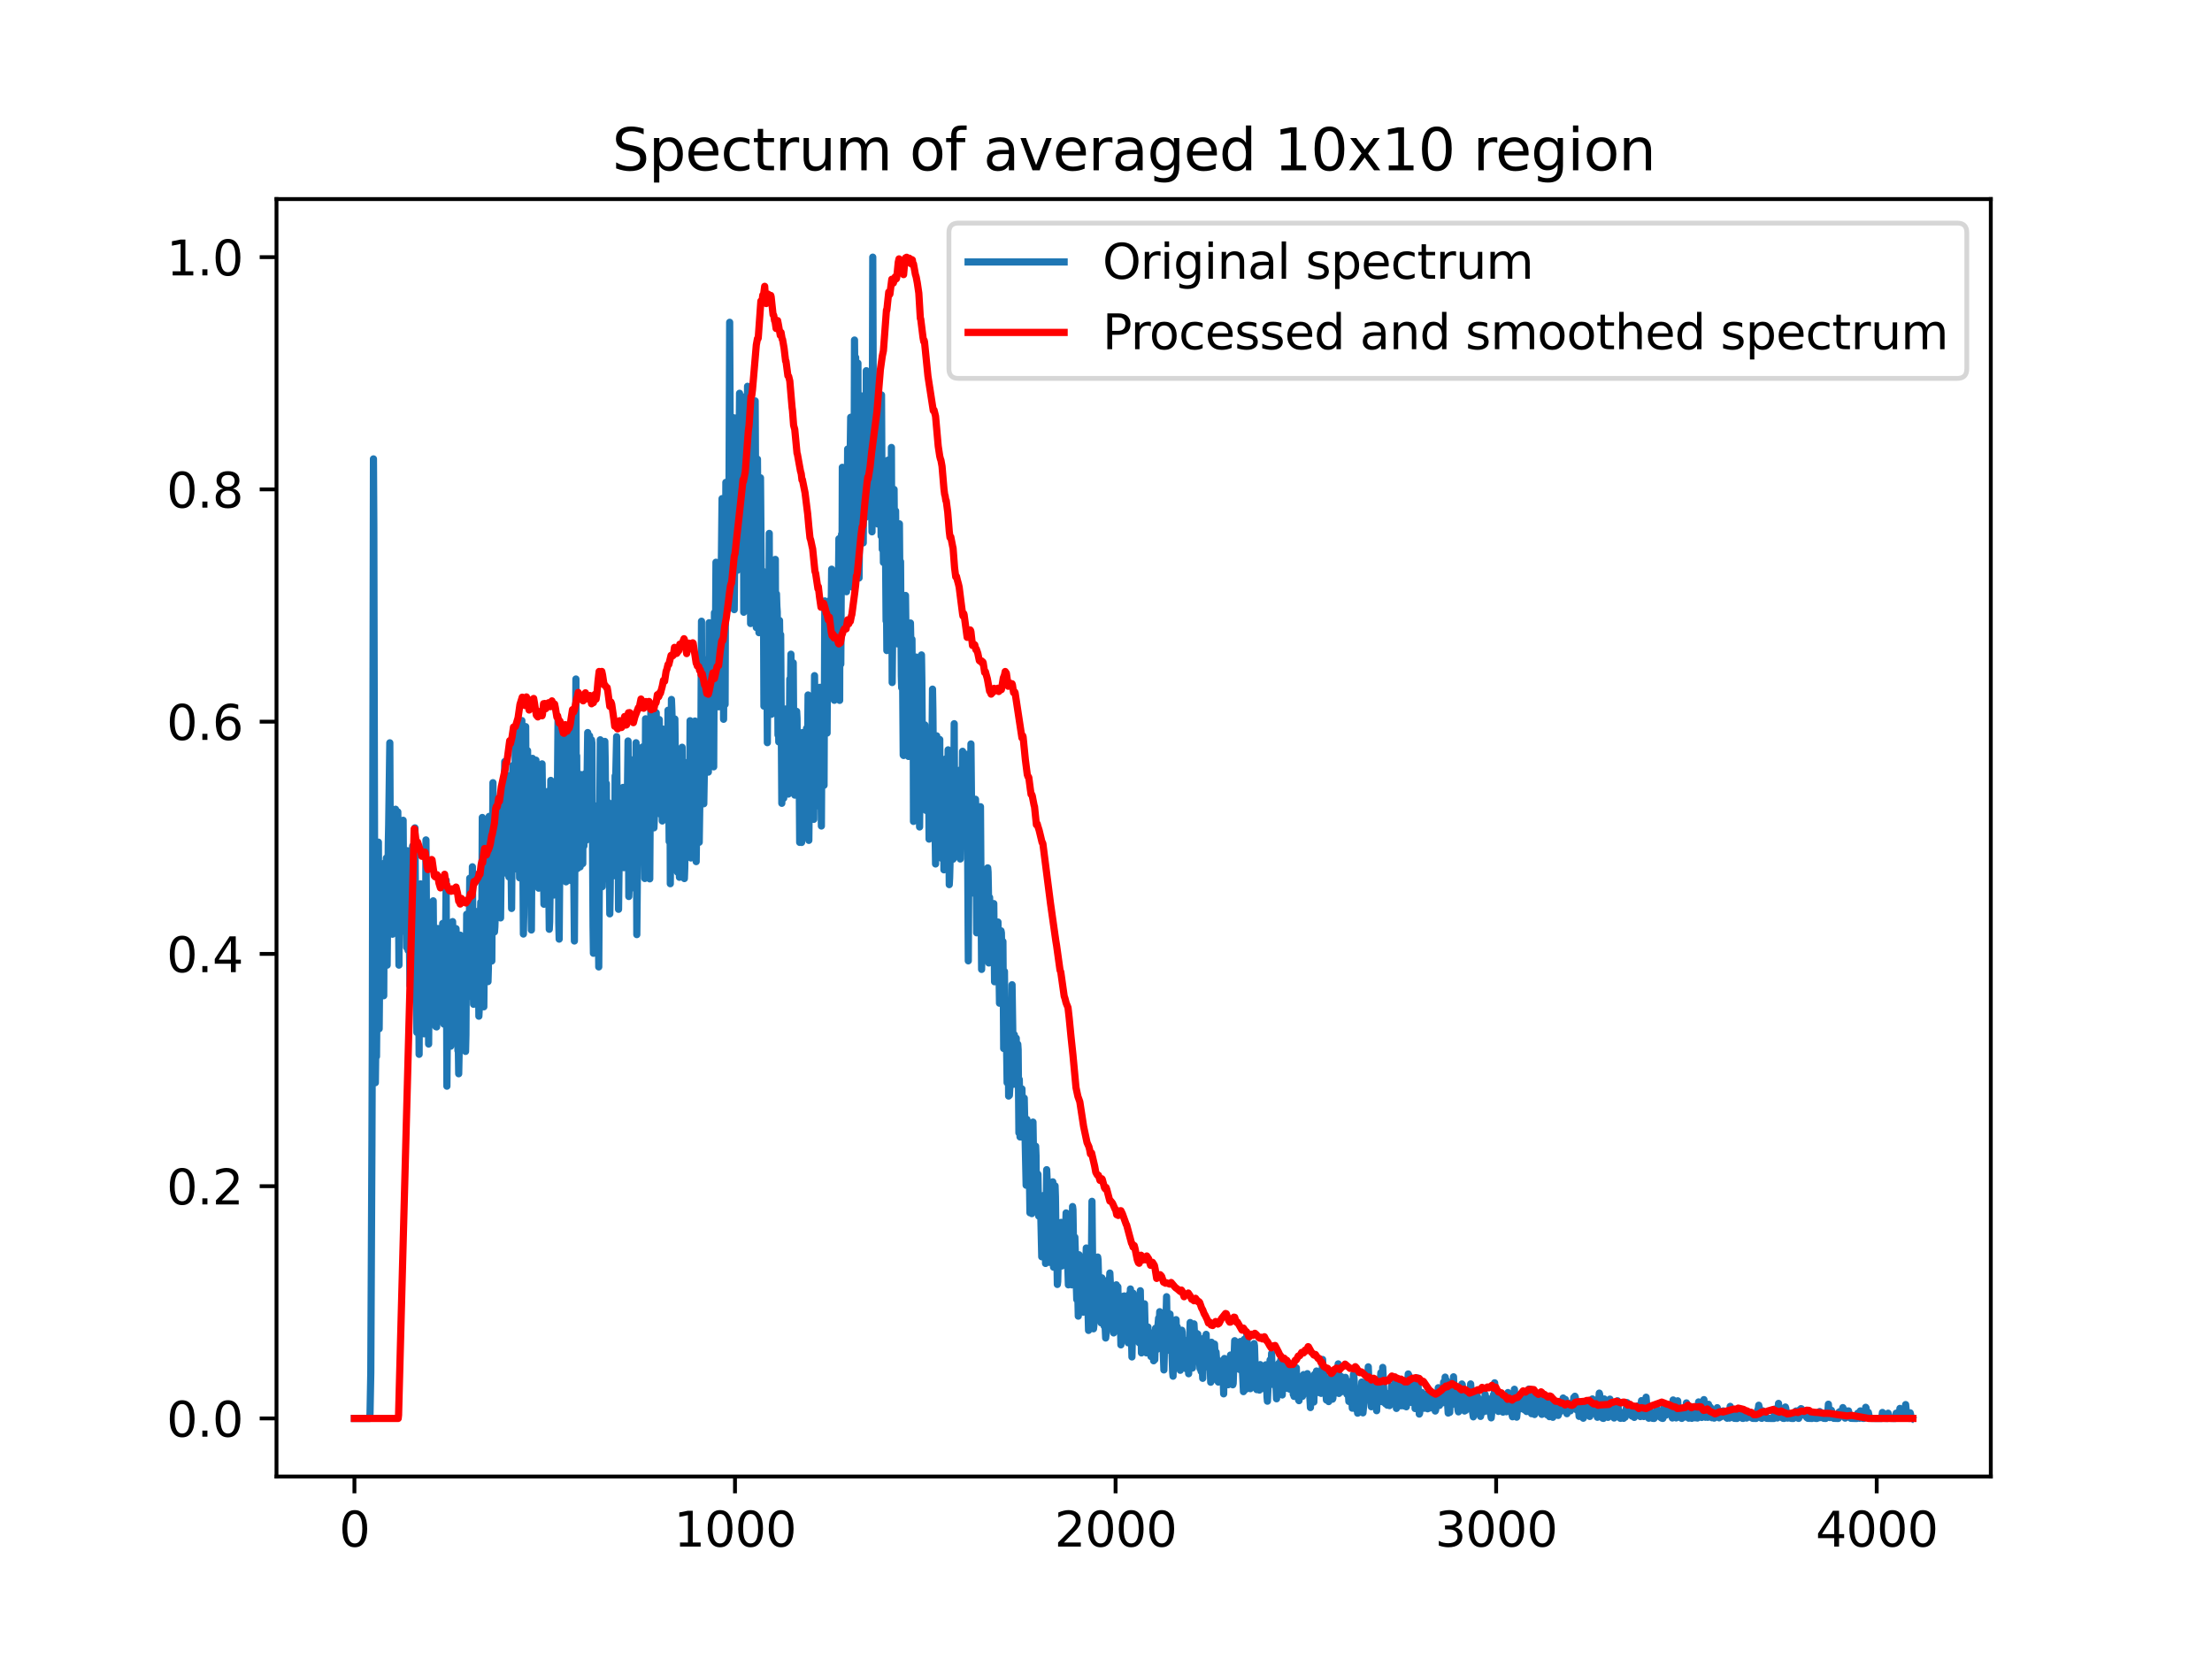 <?xml version="1.0" encoding="utf-8" standalone="no"?>
<!DOCTYPE svg PUBLIC "-//W3C//DTD SVG 1.1//EN"
  "http://www.w3.org/Graphics/SVG/1.1/DTD/svg11.dtd">
<svg xmlns:xlink="http://www.w3.org/1999/xlink" width="460.8pt" height="345.6pt" viewBox="0 0 460.8 345.6" xmlns="http://www.w3.org/2000/svg" version="1.1">
 <defs>
  <style type="text/css">*{stroke-linejoin: round; stroke-linecap: butt}</style>
 </defs>
 <g id="figure_1">
  <g id="patch_1">
   <path d="M 0 345.6 
L 460.8 345.6 
L 460.8 0 
L 0 0 
z
" style="fill: #ffffff"/>
  </g>
  <g id="axes_1">
   <g id="patch_2">
    <path d="M 57.6 307.584 
L 414.72 307.584 
L 414.72 41.472 
L 57.6 41.472 
z
" style="fill: #ffffff"/>
   </g>
   <g id="matplotlib.axis_1">
    <g id="xtick_1">
     <g id="line2d_1">
      <defs>
       <path id="mdf662c0e76" d="M 0 0 
L 0 3.5 
" style="stroke: #000000; stroke-width: 0.8"/>
      </defs>
      <g>
       <use xlink:href="#mdf662c0e76" x="73.833" y="307.584" style="stroke: #000000; stroke-width: 0.8"/>
      </g>
     </g>
     <g id="text_1">
      <!-- 0 -->
      <g transform="translate(70.651 322.182) scale(0.1 -0.1)">
       <defs>
        <path id="DejaVuSans-30" d="M 2034 4250 
Q 1547 4250 1301 3770 
Q 1056 3291 1056 2328 
Q 1056 1369 1301 889 
Q 1547 409 2034 409 
Q 2525 409 2770 889 
Q 3016 1369 3016 2328 
Q 3016 3291 2770 3770 
Q 2525 4250 2034 4250 
z
M 2034 4750 
Q 2819 4750 3233 4129 
Q 3647 3509 3647 2328 
Q 3647 1150 3233 529 
Q 2819 -91 2034 -91 
Q 1250 -91 836 529 
Q 422 1150 422 2328 
Q 422 3509 836 4129 
Q 1250 4750 2034 4750 
z
" transform="scale(0.016)"/>
       </defs>
       <use xlink:href="#DejaVuSans-30"/>
      </g>
     </g>
    </g>
    <g id="xtick_2">
     <g id="line2d_2">
      <g>
       <use xlink:href="#mdf662c0e76" x="153.113" y="307.584" style="stroke: #000000; stroke-width: 0.8"/>
      </g>
     </g>
     <g id="text_2">
      <!-- 1000 -->
      <g transform="translate(140.388 322.182) scale(0.1 -0.1)">
       <defs>
        <path id="DejaVuSans-31" d="M 794 531 
L 1825 531 
L 1825 4091 
L 703 3866 
L 703 4441 
L 1819 4666 
L 2450 4666 
L 2450 531 
L 3481 531 
L 3481 0 
L 794 0 
L 794 531 
z
" transform="scale(0.016)"/>
       </defs>
       <use xlink:href="#DejaVuSans-31"/>
       <use xlink:href="#DejaVuSans-30" x="63.623"/>
       <use xlink:href="#DejaVuSans-30" x="127.246"/>
       <use xlink:href="#DejaVuSans-30" x="190.869"/>
      </g>
     </g>
    </g>
    <g id="xtick_3">
     <g id="line2d_3">
      <g>
       <use xlink:href="#mdf662c0e76" x="232.394" y="307.584" style="stroke: #000000; stroke-width: 0.8"/>
      </g>
     </g>
     <g id="text_3">
      <!-- 2000 -->
      <g transform="translate(219.669 322.182) scale(0.1 -0.1)">
       <defs>
        <path id="DejaVuSans-32" d="M 1228 531 
L 3431 531 
L 3431 0 
L 469 0 
L 469 531 
Q 828 903 1448 1529 
Q 2069 2156 2228 2338 
Q 2531 2678 2651 2914 
Q 2772 3150 2772 3378 
Q 2772 3750 2511 3984 
Q 2250 4219 1831 4219 
Q 1534 4219 1204 4116 
Q 875 4013 500 3803 
L 500 4441 
Q 881 4594 1212 4672 
Q 1544 4750 1819 4750 
Q 2544 4750 2975 4387 
Q 3406 4025 3406 3419 
Q 3406 3131 3298 2873 
Q 3191 2616 2906 2266 
Q 2828 2175 2409 1742 
Q 1991 1309 1228 531 
z
" transform="scale(0.016)"/>
       </defs>
       <use xlink:href="#DejaVuSans-32"/>
       <use xlink:href="#DejaVuSans-30" x="63.623"/>
       <use xlink:href="#DejaVuSans-30" x="127.246"/>
       <use xlink:href="#DejaVuSans-30" x="190.869"/>
      </g>
     </g>
    </g>
    <g id="xtick_4">
     <g id="line2d_4">
      <g>
       <use xlink:href="#mdf662c0e76" x="311.675" y="307.584" style="stroke: #000000; stroke-width: 0.8"/>
      </g>
     </g>
     <g id="text_4">
      <!-- 3000 -->
      <g transform="translate(298.95 322.182) scale(0.1 -0.1)">
       <defs>
        <path id="DejaVuSans-33" d="M 2597 2516 
Q 3050 2419 3304 2112 
Q 3559 1806 3559 1356 
Q 3559 666 3084 287 
Q 2609 -91 1734 -91 
Q 1441 -91 1130 -33 
Q 819 25 488 141 
L 488 750 
Q 750 597 1062 519 
Q 1375 441 1716 441 
Q 2309 441 2620 675 
Q 2931 909 2931 1356 
Q 2931 1769 2642 2001 
Q 2353 2234 1838 2234 
L 1294 2234 
L 1294 2753 
L 1863 2753 
Q 2328 2753 2575 2939 
Q 2822 3125 2822 3475 
Q 2822 3834 2567 4026 
Q 2313 4219 1838 4219 
Q 1578 4219 1281 4162 
Q 984 4106 628 3988 
L 628 4550 
Q 988 4650 1302 4700 
Q 1616 4750 1894 4750 
Q 2613 4750 3031 4423 
Q 3450 4097 3450 3541 
Q 3450 3153 3228 2886 
Q 3006 2619 2597 2516 
z
" transform="scale(0.016)"/>
       </defs>
       <use xlink:href="#DejaVuSans-33"/>
       <use xlink:href="#DejaVuSans-30" x="63.623"/>
       <use xlink:href="#DejaVuSans-30" x="127.246"/>
       <use xlink:href="#DejaVuSans-30" x="190.869"/>
      </g>
     </g>
    </g>
    <g id="xtick_5">
     <g id="line2d_5">
      <g>
       <use xlink:href="#mdf662c0e76" x="390.956" y="307.584" style="stroke: #000000; stroke-width: 0.8"/>
      </g>
     </g>
     <g id="text_5">
      <!-- 4000 -->
      <g transform="translate(378.231 322.182) scale(0.1 -0.1)">
       <defs>
        <path id="DejaVuSans-34" d="M 2419 4116 
L 825 1625 
L 2419 1625 
L 2419 4116 
z
M 2253 4666 
L 3047 4666 
L 3047 1625 
L 3713 1625 
L 3713 1100 
L 3047 1100 
L 3047 0 
L 2419 0 
L 2419 1100 
L 313 1100 
L 313 1709 
L 2253 4666 
z
" transform="scale(0.016)"/>
       </defs>
       <use xlink:href="#DejaVuSans-34"/>
       <use xlink:href="#DejaVuSans-30" x="63.623"/>
       <use xlink:href="#DejaVuSans-30" x="127.246"/>
       <use xlink:href="#DejaVuSans-30" x="190.869"/>
      </g>
     </g>
    </g>
   </g>
   <g id="matplotlib.axis_2">
    <g id="ytick_1">
     <g id="line2d_6">
      <defs>
       <path id="m9592967d34" d="M 0 0 
L -3.5 0 
" style="stroke: #000000; stroke-width: 0.8"/>
      </defs>
      <g>
       <use xlink:href="#m9592967d34" x="57.6" y="295.488" style="stroke: #000000; stroke-width: 0.8"/>
      </g>
     </g>
     <g id="text_6">
      <!-- 0.0 -->
      <g transform="translate(34.697 299.287) scale(0.1 -0.1)">
       <defs>
        <path id="DejaVuSans-2e" d="M 684 794 
L 1344 794 
L 1344 0 
L 684 0 
L 684 794 
z
" transform="scale(0.016)"/>
       </defs>
       <use xlink:href="#DejaVuSans-30"/>
       <use xlink:href="#DejaVuSans-2e" x="63.623"/>
       <use xlink:href="#DejaVuSans-30" x="95.41"/>
      </g>
     </g>
    </g>
    <g id="ytick_2">
     <g id="line2d_7">
      <g>
       <use xlink:href="#m9592967d34" x="57.6" y="247.104" style="stroke: #000000; stroke-width: 0.8"/>
      </g>
     </g>
     <g id="text_7">
      <!-- 0.2 -->
      <g transform="translate(34.697 250.903) scale(0.1 -0.1)">
       <use xlink:href="#DejaVuSans-30"/>
       <use xlink:href="#DejaVuSans-2e" x="63.623"/>
       <use xlink:href="#DejaVuSans-32" x="95.41"/>
      </g>
     </g>
    </g>
    <g id="ytick_3">
     <g id="line2d_8">
      <g>
       <use xlink:href="#m9592967d34" x="57.6" y="198.72" style="stroke: #000000; stroke-width: 0.8"/>
      </g>
     </g>
     <g id="text_8">
      <!-- 0.4 -->
      <g transform="translate(34.697 202.519) scale(0.1 -0.1)">
       <use xlink:href="#DejaVuSans-30"/>
       <use xlink:href="#DejaVuSans-2e" x="63.623"/>
       <use xlink:href="#DejaVuSans-34" x="95.41"/>
      </g>
     </g>
    </g>
    <g id="ytick_4">
     <g id="line2d_9">
      <g>
       <use xlink:href="#m9592967d34" x="57.6" y="150.336" style="stroke: #000000; stroke-width: 0.8"/>
      </g>
     </g>
     <g id="text_9">
      <!-- 0.6 -->
      <g transform="translate(34.697 154.135) scale(0.1 -0.1)">
       <defs>
        <path id="DejaVuSans-36" d="M 2113 2584 
Q 1688 2584 1439 2293 
Q 1191 2003 1191 1497 
Q 1191 994 1439 701 
Q 1688 409 2113 409 
Q 2538 409 2786 701 
Q 3034 994 3034 1497 
Q 3034 2003 2786 2293 
Q 2538 2584 2113 2584 
z
M 3366 4563 
L 3366 3988 
Q 3128 4100 2886 4159 
Q 2644 4219 2406 4219 
Q 1781 4219 1451 3797 
Q 1122 3375 1075 2522 
Q 1259 2794 1537 2939 
Q 1816 3084 2150 3084 
Q 2853 3084 3261 2657 
Q 3669 2231 3669 1497 
Q 3669 778 3244 343 
Q 2819 -91 2113 -91 
Q 1303 -91 875 529 
Q 447 1150 447 2328 
Q 447 3434 972 4092 
Q 1497 4750 2381 4750 
Q 2619 4750 2861 4703 
Q 3103 4656 3366 4563 
z
" transform="scale(0.016)"/>
       </defs>
       <use xlink:href="#DejaVuSans-30"/>
       <use xlink:href="#DejaVuSans-2e" x="63.623"/>
       <use xlink:href="#DejaVuSans-36" x="95.41"/>
      </g>
     </g>
    </g>
    <g id="ytick_5">
     <g id="line2d_10">
      <g>
       <use xlink:href="#m9592967d34" x="57.6" y="101.952" style="stroke: #000000; stroke-width: 0.8"/>
      </g>
     </g>
     <g id="text_10">
      <!-- 0.8 -->
      <g transform="translate(34.697 105.751) scale(0.1 -0.1)">
       <defs>
        <path id="DejaVuSans-38" d="M 2034 2216 
Q 1584 2216 1326 1975 
Q 1069 1734 1069 1313 
Q 1069 891 1326 650 
Q 1584 409 2034 409 
Q 2484 409 2743 651 
Q 3003 894 3003 1313 
Q 3003 1734 2745 1975 
Q 2488 2216 2034 2216 
z
M 1403 2484 
Q 997 2584 770 2862 
Q 544 3141 544 3541 
Q 544 4100 942 4425 
Q 1341 4750 2034 4750 
Q 2731 4750 3128 4425 
Q 3525 4100 3525 3541 
Q 3525 3141 3298 2862 
Q 3072 2584 2669 2484 
Q 3125 2378 3379 2068 
Q 3634 1759 3634 1313 
Q 3634 634 3220 271 
Q 2806 -91 2034 -91 
Q 1263 -91 848 271 
Q 434 634 434 1313 
Q 434 1759 690 2068 
Q 947 2378 1403 2484 
z
M 1172 3481 
Q 1172 3119 1398 2916 
Q 1625 2713 2034 2713 
Q 2441 2713 2670 2916 
Q 2900 3119 2900 3481 
Q 2900 3844 2670 4047 
Q 2441 4250 2034 4250 
Q 1625 4250 1398 4047 
Q 1172 3844 1172 3481 
z
" transform="scale(0.016)"/>
       </defs>
       <use xlink:href="#DejaVuSans-30"/>
       <use xlink:href="#DejaVuSans-2e" x="63.623"/>
       <use xlink:href="#DejaVuSans-38" x="95.41"/>
      </g>
     </g>
    </g>
    <g id="ytick_6">
     <g id="line2d_11">
      <g>
       <use xlink:href="#m9592967d34" x="57.6" y="53.568" style="stroke: #000000; stroke-width: 0.8"/>
      </g>
     </g>
     <g id="text_11">
      <!-- 1.0 -->
      <g transform="translate(34.697 57.367) scale(0.1 -0.1)">
       <use xlink:href="#DejaVuSans-31"/>
       <use xlink:href="#DejaVuSans-2e" x="63.623"/>
       <use xlink:href="#DejaVuSans-30" x="95.41"/>
      </g>
     </g>
    </g>
   </g>
   <g id="line2d_12">
    <path d="M 73.833 295.488 
L 77.004 295.488 
L 77.083 294.434 
L 77.242 286.002 
L 77.48 238.448 
L 77.559 217.037 
L 77.797 95.596 
L 77.876 109.499 
L 78.114 215.137 
L 78.193 225.548 
L 78.352 212.612 
L 78.431 220.085 
L 78.827 175.434 
L 78.986 214.316 
L 79.065 206.019 
L 79.145 207.682 
L 79.382 203.227 
L 79.541 206.716 
L 79.7 187.616 
L 79.779 189.953 
L 79.937 207.431 
L 80.096 179.781 
L 80.254 186.727 
L 80.334 182.985 
L 80.413 187.289 
L 80.492 178.73 
L 80.651 201.061 
L 80.889 175.712 
L 80.968 171.749 
L 81.206 154.74 
L 81.364 190.641 
L 81.523 175.466 
L 81.761 194.615 
L 81.999 186.691 
L 82.078 192.275 
L 82.157 171.606 
L 82.236 177.691 
L 82.316 182.416 
L 82.395 168.577 
L 82.474 178.777 
L 82.554 178.506 
L 82.633 184.312 
L 82.712 175.236 
L 82.791 191.885 
L 82.871 169.123 
L 83.109 201.054 
L 83.188 175.723 
L 83.267 191.328 
L 83.346 188.499 
L 83.505 194.075 
L 83.584 192.363 
L 83.822 177.768 
L 83.901 184.945 
L 83.981 170.879 
L 84.139 193.868 
L 84.456 182.55 
L 84.694 197.347 
L 84.853 177.211 
L 85.011 197.976 
L 85.17 187.766 
L 85.408 205.328 
L 85.487 181.883 
L 85.566 197.641 
L 85.646 195.743 
L 85.725 199.612 
L 85.804 187.373 
L 85.883 198.709 
L 85.963 176.239 
L 86.121 206.585 
L 86.201 203.627 
L 86.438 172.454 
L 86.676 202.842 
L 86.755 203.702 
L 86.835 215.075 
L 86.993 193.121 
L 87.073 204.955 
L 87.152 190.748 
L 87.31 219.636 
L 87.39 201.665 
L 87.469 208.611 
L 87.628 184.124 
L 87.707 187.707 
L 87.786 189.341 
L 87.865 186.846 
L 88.024 203.927 
L 88.103 196.62 
L 88.262 200.694 
L 88.341 215.367 
L 88.42 211.812 
L 88.658 196.529 
L 88.738 174.967 
L 88.896 199.168 
L 88.975 192.289 
L 89.213 199.581 
L 89.292 217.492 
L 89.451 195.589 
L 89.61 213.542 
L 89.689 212.281 
L 89.768 204.44 
L 89.847 204.976 
L 90.085 194.785 
L 90.244 187.658 
L 90.402 205.081 
L 90.482 194.023 
L 90.64 210.177 
L 90.72 203.047 
L 90.799 213.866 
L 90.878 208.127 
L 90.957 213.928 
L 91.195 193.424 
L 91.354 210.891 
L 91.592 201.903 
L 91.671 202.665 
L 91.75 205.912 
L 91.829 196.402 
L 91.988 205.986 
L 92.067 204.138 
L 92.147 208.459 
L 92.226 192.366 
L 92.305 196.998 
L 92.384 200.021 
L 92.464 213.342 
L 92.622 197.009 
L 92.702 192.724 
L 92.781 199.648 
L 92.939 183.358 
L 93.098 226.271 
L 93.336 198.283 
L 93.415 201.345 
L 93.494 211.55 
L 93.574 204.78 
L 93.732 215.429 
L 93.811 209.66 
L 93.891 217.944 
L 94.287 191.987 
L 94.446 207.114 
L 94.525 206.53 
L 94.604 207.825 
L 94.684 207.55 
L 94.842 197.577 
L 94.921 206.375 
L 95.001 193.45 
L 95.08 195.319 
L 95.318 204.246 
L 95.397 218.877 
L 95.476 218.195 
L 95.556 223.685 
L 95.635 219.754 
L 95.714 199.73 
L 95.793 200.682 
L 95.873 194.806 
L 96.111 205.683 
L 96.19 200.762 
L 96.269 204.247 
L 96.348 214.381 
L 96.428 201.631 
L 96.507 205.552 
L 96.666 217.286 
L 96.745 198.788 
L 96.903 218.262 
L 96.983 219.03 
L 97.062 215.631 
L 97.221 190.447 
L 97.538 207.655 
L 97.696 203.438 
L 97.855 182.946 
L 98.013 201.455 
L 98.093 200.866 
L 98.172 205.009 
L 98.251 204.533 
L 98.41 180.568 
L 98.568 203.652 
L 98.648 209.212 
L 98.727 208.753 
L 98.806 203.878 
L 98.885 189.774 
L 98.965 196.011 
L 99.044 192.557 
L 99.282 207.449 
L 99.599 193.136 
L 99.758 211.695 
L 99.837 210.234 
L 99.995 190.213 
L 100.075 190.834 
L 100.154 187.934 
L 100.312 202.985 
L 100.471 170.292 
L 100.55 174.783 
L 100.788 209.738 
L 100.947 194.028 
L 101.026 201.528 
L 101.105 200.163 
L 101.185 187.693 
L 101.264 193.516 
L 101.422 185.883 
L 101.502 186.25 
L 101.66 204.486 
L 101.74 201.737 
L 101.898 170.067 
L 101.977 172.854 
L 102.057 178.466 
L 102.136 197.696 
L 102.215 195.946 
L 102.295 184.744 
L 102.374 188.21 
L 102.453 200.196 
L 102.691 163.044 
L 102.849 187.577 
L 102.929 185.05 
L 103.008 194.132 
L 103.087 193.138 
L 103.167 190.849 
L 103.325 168.027 
L 103.563 187.238 
L 103.722 170.761 
L 103.88 185.76 
L 103.959 178.523 
L 104.039 190.993 
L 104.118 182.436 
L 104.197 184.47 
L 104.277 191.22 
L 104.514 168.541 
L 104.673 181.678 
L 104.752 170.663 
L 104.831 177.483 
L 105.149 158.646 
L 105.307 181.867 
L 105.466 167.992 
L 105.704 177.279 
L 105.862 167.271 
L 106.021 182.683 
L 106.179 161.603 
L 106.338 169.769 
L 106.576 189.25 
L 106.814 159.469 
L 106.972 181.168 
L 107.051 174.473 
L 107.131 176.566 
L 107.21 173.996 
L 107.368 151.398 
L 107.448 156.346 
L 107.527 170.934 
L 107.606 168.944 
L 107.686 173.985 
L 107.923 161.978 
L 108.003 159.699 
L 108.161 177.282 
L 108.241 182.868 
L 108.32 181.371 
L 108.478 177.419 
L 108.716 150.102 
L 109.033 194.581 
L 109.113 190.66 
L 109.192 171.549 
L 109.271 179.858 
L 109.35 177.26 
L 109.509 151.363 
L 109.668 179.45 
L 109.905 156.363 
L 110.064 177.219 
L 110.143 169.694 
L 110.302 176.053 
L 110.381 172.361 
L 110.698 193.736 
L 110.936 157.981 
L 111.095 170.577 
L 111.253 180.248 
L 111.333 169.367 
L 111.412 174.621 
L 111.491 173.319 
L 111.65 158.355 
L 111.808 173.341 
L 111.887 173.727 
L 112.046 162.741 
L 112.205 185.024 
L 112.363 166.891 
L 112.442 180.659 
L 112.601 168.466 
L 112.68 168.627 
L 112.76 161.436 
L 112.839 168.125 
L 112.918 159.12 
L 113.315 188.371 
L 113.632 165.45 
L 113.79 185.009 
L 114.028 164.897 
L 114.107 175.884 
L 114.187 173.947 
L 114.424 193.585 
L 114.504 192.052 
L 114.583 186.871 
L 114.742 162.572 
L 114.821 166.835 
L 114.979 182.017 
L 115.059 182.01 
L 115.138 179.718 
L 115.217 168.486 
L 115.376 186.448 
L 115.455 175.297 
L 115.534 181.092 
L 115.614 174.692 
L 115.772 184.44 
L 116.01 163.675 
L 116.089 168.136 
L 116.248 149.744 
L 116.406 192.416 
L 116.486 195.637 
L 116.724 165.639 
L 116.803 174.64 
L 116.961 166.842 
L 117.041 170.663 
L 117.279 165.095 
L 117.437 173.416 
L 117.596 153.867 
L 117.913 183.704 
L 118.309 153.109 
L 118.547 176.057 
L 118.706 164.466 
L 118.785 164.598 
L 118.943 183.434 
L 119.023 181.976 
L 119.261 149.139 
L 119.419 176.525 
L 119.498 180.096 
L 119.657 196.029 
L 119.974 141.448 
L 120.053 164.545 
L 120.133 157.433 
L 120.291 180.931 
L 120.371 175.11 
L 120.45 163.394 
L 120.529 173.877 
L 120.608 172.326 
L 120.688 162.918 
L 120.846 180.591 
L 120.925 175.784 
L 121.005 161.353 
L 121.163 172.106 
L 121.243 170.838 
L 121.401 179.899 
L 121.48 163.816 
L 121.56 169.857 
L 121.639 176.233 
L 121.798 161.286 
L 121.877 161.175 
L 121.956 168.217 
L 122.035 164.168 
L 122.115 175.036 
L 122.432 152.601 
L 122.511 158.932 
L 122.59 156.959 
L 122.67 153.652 
L 122.749 156.103 
L 122.828 153.3 
L 122.907 173.465 
L 122.987 167.604 
L 123.066 154.336 
L 123.145 169.171 
L 123.225 154.122 
L 123.304 154.776 
L 123.542 192.985 
L 123.621 198.585 
L 123.859 177.48 
L 123.938 176.74 
L 124.017 167.874 
L 124.255 182.627 
L 124.414 176.143 
L 124.493 178.054 
L 124.731 201.428 
L 125.048 154.111 
L 125.444 184.725 
L 125.603 168.227 
L 125.841 181.59 
L 125.92 176.068 
L 125.999 154.446 
L 126.079 158.845 
L 126.158 169.087 
L 126.237 167.725 
L 126.317 163.233 
L 126.396 176.54 
L 126.475 174.461 
L 126.554 183.146 
L 126.634 181.868 
L 126.792 167.223 
L 127.03 190.374 
L 127.109 186.004 
L 127.268 169.795 
L 127.347 179.165 
L 127.426 175.999 
L 127.506 172.042 
L 127.744 181.852 
L 127.823 178.597 
L 127.902 182.426 
L 127.981 182.091 
L 128.061 178.174 
L 128.14 161.628 
L 128.219 164.013 
L 128.457 153.456 
L 128.616 175.69 
L 128.695 169.085 
L 128.774 172.607 
L 128.854 189.429 
L 129.012 176.723 
L 129.091 179.139 
L 129.171 175.821 
L 129.25 164.612 
L 129.409 175.963 
L 129.488 176.337 
L 129.567 164.908 
L 129.646 170.729 
L 129.805 164.024 
L 129.884 167.547 
L 129.963 180.754 
L 130.043 178.977 
L 130.201 169.607 
L 130.281 173.241 
L 130.36 165.635 
L 130.439 169.75 
L 130.518 180.137 
L 130.836 154.359 
L 130.994 186.758 
L 131.073 184.616 
L 131.232 166.078 
L 131.311 173.179 
L 131.549 162.787 
L 131.628 162.922 
L 131.708 158.301 
L 131.945 181.106 
L 132.025 179.561 
L 132.104 182.555 
L 132.183 175.156 
L 132.263 185.085 
L 132.5 154.727 
L 132.659 194.699 
L 132.897 169.577 
L 132.976 179.169 
L 133.135 170.05 
L 133.214 170.563 
L 133.293 168.539 
L 133.373 173.271 
L 133.452 170.706 
L 133.61 158.438 
L 133.69 159.857 
L 133.769 165.428 
L 133.848 155.607 
L 133.928 163.625 
L 134.007 158.5 
L 134.086 171.286 
L 134.165 165.926 
L 134.324 183.007 
L 134.482 149.741 
L 134.562 151.966 
L 134.72 167.389 
L 134.8 153.046 
L 134.958 178.256 
L 135.117 161.105 
L 135.196 159.375 
L 135.355 183.082 
L 135.592 147.066 
L 135.751 170.645 
L 135.83 165.693 
L 135.91 165.948 
L 135.989 164.56 
L 136.068 157.071 
L 136.227 172.457 
L 136.306 170.466 
L 136.544 152.558 
L 136.702 148.48 
L 136.94 166.307 
L 137.019 162.949 
L 137.099 162.993 
L 137.178 169.194 
L 137.257 164.629 
L 137.337 149.892 
L 137.416 155.371 
L 137.495 152.422 
L 137.574 169.621 
L 137.654 167.174 
L 137.733 166.946 
L 137.812 168.911 
L 137.892 166.049 
L 137.971 171.026 
L 138.05 166.672 
L 138.129 151.891 
L 138.288 167.709 
L 138.367 153.12 
L 138.447 155.973 
L 138.684 168.106 
L 138.843 160.435 
L 138.922 162.812 
L 139.001 154.032 
L 139.081 160.498 
L 139.16 147.957 
L 139.398 175.304 
L 139.556 156.889 
L 139.636 184.096 
L 139.715 174.462 
L 139.874 145.711 
L 139.953 147.621 
L 140.191 156.047 
L 140.349 174.592 
L 140.587 149.779 
L 140.746 163.489 
L 140.825 161.862 
L 141.142 181.701 
L 141.221 173.97 
L 141.301 174.474 
L 141.38 170.134 
L 141.538 182.753 
L 141.618 179.333 
L 141.776 169.75 
L 141.856 171.178 
L 142.014 158.074 
L 142.093 155.664 
L 142.252 177.649 
L 142.331 166.322 
L 142.569 183.02 
L 142.648 180.857 
L 142.886 160.819 
L 142.966 165.111 
L 143.045 158.857 
L 143.124 170.843 
L 143.203 165.515 
L 143.283 169.092 
L 143.362 167.475 
L 143.52 177.799 
L 143.6 176.044 
L 143.758 150.138 
L 143.917 178.729 
L 144.075 164.634 
L 144.155 164.153 
L 144.313 151.774 
L 144.393 154.069 
L 144.472 176.967 
L 144.551 174.732 
L 144.789 150.203 
L 145.027 179.489 
L 145.106 173.788 
L 145.185 154.891 
L 145.265 157.345 
L 145.344 159.547 
L 145.423 152.101 
L 145.661 175.458 
L 145.899 159.691 
L 145.978 159.884 
L 146.137 129.408 
L 146.216 152.892 
L 146.295 141.799 
L 146.375 142.17 
L 146.612 167.44 
L 147.009 145.344 
L 147.088 140.206 
L 147.167 154.477 
L 147.405 137.278 
L 147.485 143.299 
L 147.564 160.845 
L 147.722 129.723 
L 147.96 147.864 
L 148.119 143.592 
L 148.198 147.998 
L 148.277 140.604 
L 148.436 156.84 
L 148.515 150.284 
L 148.594 134.007 
L 148.674 159.744 
L 148.832 127.636 
L 148.991 141.547 
L 149.149 117.124 
L 149.308 118.433 
L 149.467 125.388 
L 149.546 123.655 
L 149.704 147.242 
L 150.021 125.829 
L 150.101 132.621 
L 150.418 103.871 
L 150.497 114.026 
L 150.576 109.536 
L 150.656 119.003 
L 150.735 149.839 
L 150.894 122.25 
L 151.052 146.741 
L 151.211 100.485 
L 151.29 102.58 
L 151.449 127.119 
L 151.607 108.627 
L 151.686 110.427 
L 151.766 126.765 
L 152.004 67.137 
L 152.162 101.986 
L 152.321 123.837 
L 152.638 87.917 
L 152.717 86.988 
L 152.955 127 
L 153.034 118.696 
L 153.193 89.285 
L 153.272 97.331 
L 153.351 94.102 
L 153.431 87.046 
L 153.589 118.816 
L 153.668 89.607 
L 153.748 93.787 
L 153.827 107.553 
L 153.906 88.723 
L 153.986 91.163 
L 154.065 81.924 
L 154.223 115.167 
L 154.461 91.006 
L 154.62 111.119 
L 154.858 85.289 
L 154.937 127.542 
L 155.016 119.87 
L 155.175 104.722 
L 155.333 103.445 
L 155.413 82.492 
L 155.65 108.424 
L 155.73 80.47 
L 155.968 125.946 
L 156.047 107.229 
L 156.126 107.628 
L 156.205 123.191 
L 156.285 105.292 
L 156.364 129.892 
L 156.443 121.006 
L 156.523 118.552 
L 156.602 109.526 
L 156.681 122.158 
L 156.84 103.5 
L 156.919 104.442 
L 156.998 97.936 
L 157.077 115.084 
L 157.315 83.514 
L 157.553 130.736 
L 157.632 130.46 
L 157.791 95.639 
L 157.95 116.024 
L 158.029 108.539 
L 158.108 131.801 
L 158.187 127.101 
L 158.267 104.865 
L 158.346 105.939 
L 158.425 99.532 
L 158.584 119.376 
L 158.663 128.978 
L 158.822 118.877 
L 158.901 120.631 
L 159.06 129.107 
L 159.139 147.108 
L 159.218 142.465 
L 159.297 124.189 
L 159.377 125.008 
L 159.535 122.567 
L 159.614 123.22 
L 159.694 125.651 
L 159.852 154.712 
L 160.011 125.523 
L 160.09 137.126 
L 160.169 134.319 
L 160.249 111.112 
L 160.328 136.979 
L 160.407 129.666 
L 160.487 122.259 
L 160.724 148.795 
L 160.804 135.316 
L 160.883 143.847 
L 161.042 138.563 
L 161.121 139.86 
L 161.279 124.475 
L 161.359 133.273 
L 161.517 116.53 
L 161.596 140.626 
L 161.676 132.092 
L 161.755 123.714 
L 161.834 126.267 
L 161.914 127.447 
L 162.072 153.117 
L 162.151 142.856 
L 162.231 154.551 
L 162.389 129.252 
L 162.548 140.646 
L 162.627 132.209 
L 162.865 167.343 
L 162.944 148.883 
L 163.024 154.445 
L 163.261 166.285 
L 163.42 148.488 
L 163.499 160.503 
L 163.658 147.694 
L 163.737 148.473 
L 163.816 156.838 
L 163.896 153.974 
L 163.975 150.546 
L 164.054 152.244 
L 164.133 148.029 
L 164.213 165.427 
L 164.292 164.351 
L 164.371 163.261 
L 164.53 141.455 
L 164.609 143.157 
L 164.688 141.828 
L 164.768 136.281 
L 164.926 161.352 
L 165.006 160.016 
L 165.085 162.249 
L 165.243 138.073 
L 165.402 160.382 
L 165.561 165.637 
L 165.64 165.632 
L 165.719 154.009 
L 165.798 157.762 
L 165.878 157.601 
L 165.957 148.192 
L 166.036 149.654 
L 166.115 158.813 
L 166.195 155.864 
L 166.353 159.675 
L 166.433 153.9 
L 166.591 175.484 
L 166.67 158.764 
L 166.75 166.035 
L 166.829 153.561 
L 166.908 154.908 
L 166.988 175.497 
L 167.146 152.611 
L 167.225 153.079 
L 167.305 162.673 
L 167.384 156.794 
L 167.463 169.11 
L 167.622 153.379 
L 167.78 174.07 
L 168.018 151.727 
L 168.098 164.293 
L 168.177 161.406 
L 168.335 144.772 
L 168.494 175.066 
L 168.732 153.768 
L 168.97 168.91 
L 169.049 158.277 
L 169.128 160.501 
L 169.207 160.073 
L 169.366 149.82 
L 169.525 170.685 
L 169.683 140.749 
L 169.842 154.455 
L 169.921 153.601 
L 170 161.87 
L 170.159 144.656 
L 170.476 167.889 
L 170.555 164.67 
L 170.634 150.786 
L 170.714 153.483 
L 170.793 143.177 
L 171.11 172.071 
L 171.269 145.122 
L 171.348 147.963 
L 171.427 158.746 
L 171.507 151.54 
L 171.586 152.653 
L 171.665 163.594 
L 171.824 125.182 
L 171.903 130.013 
L 171.982 151.07 
L 172.141 134.683 
L 172.299 152.714 
L 172.458 125.695 
L 172.537 127.11 
L 172.696 143.596 
L 172.854 125.097 
L 173.013 137.147 
L 173.251 118.573 
L 173.33 124.661 
L 173.409 140.329 
L 173.489 120.355 
L 173.568 134.199 
L 173.647 134.124 
L 173.806 145.883 
L 174.123 121.407 
L 174.202 126.774 
L 174.281 122.813 
L 174.361 129.714 
L 174.44 125.93 
L 174.519 136.929 
L 174.757 112.241 
L 174.916 145.902 
L 174.995 112.074 
L 175.074 113.675 
L 175.153 138.353 
L 175.312 111.279 
L 175.391 122.786 
L 175.471 97.349 
L 175.55 106.838 
L 175.708 122.699 
L 176.026 101.853 
L 176.105 112.964 
L 176.184 111.91 
L 176.263 105.555 
L 176.343 123.266 
L 176.422 119.135 
L 176.581 93.54 
L 176.66 96.321 
L 176.818 119.964 
L 176.898 104.551 
L 176.977 104.602 
L 177.215 86.922 
L 177.453 120.369 
L 177.532 102.552 
L 177.611 122.345 
L 177.69 116.78 
L 177.928 98.247 
L 178.008 70.833 
L 178.087 79.317 
L 178.166 93.362 
L 178.245 74.45 
L 178.325 82.765 
L 178.404 112.139 
L 178.483 100.89 
L 178.721 75.649 
L 178.8 105.42 
L 178.88 98.871 
L 178.959 120.405 
L 179.038 112.998 
L 179.197 93.841 
L 179.276 101.922 
L 179.435 82.471 
L 179.514 101.575 
L 179.593 101.485 
L 179.831 113.098 
L 179.99 84.892 
L 180.148 93.669 
L 180.227 91.133 
L 180.307 107.784 
L 180.386 103.248 
L 180.465 77.224 
L 180.624 95.343 
L 180.703 83.653 
L 180.941 104.446 
L 181.258 80.195 
L 181.337 101.222 
L 181.417 100.143 
L 181.496 100.548 
L 181.655 110.793 
L 181.813 53.568 
L 181.972 98.027 
L 182.209 89.499 
L 182.289 100.086 
L 182.368 97.828 
L 182.447 91.194 
L 182.527 94.977 
L 182.606 106.89 
L 182.685 103.858 
L 182.844 109.158 
L 182.923 107.868 
L 183.002 96.409 
L 183.082 105.145 
L 183.24 86.304 
L 183.319 88.092 
L 183.557 111.683 
L 183.637 82.273 
L 183.795 114.447 
L 183.874 102.286 
L 184.033 117.176 
L 184.112 98.613 
L 184.191 102.1 
L 184.271 109.769 
L 184.35 99.862 
L 184.588 129.362 
L 184.667 125.183 
L 184.746 135.522 
L 184.984 95.859 
L 185.143 114.2 
L 185.301 127.158 
L 185.46 107.868 
L 185.539 120.006 
L 185.619 117.873 
L 185.698 93.211 
L 185.856 142.184 
L 185.936 134.203 
L 186.015 115.901 
L 186.094 134.28 
L 186.174 127.881 
L 186.253 101.949 
L 186.491 132.324 
L 186.57 106.426 
L 186.649 116.787 
L 186.728 131.403 
L 186.808 114.435 
L 186.966 134.129 
L 187.046 123.553 
L 187.204 131.187 
L 187.363 109.122 
L 187.521 128.742 
L 187.601 116.991 
L 187.759 140.798 
L 187.838 143.273 
L 187.918 127.192 
L 188.156 157.292 
L 188.235 157.386 
L 188.473 124.66 
L 188.552 127.051 
L 188.631 124.038 
L 188.869 143.095 
L 189.028 133.762 
L 189.265 157.589 
L 189.345 157.108 
L 189.662 129.778 
L 189.741 133.586 
L 189.82 144.181 
L 189.979 133.167 
L 190.058 144.118 
L 190.138 142.037 
L 190.217 144.342 
L 190.296 171.116 
L 190.455 144.908 
L 190.534 154.87 
L 190.851 136.878 
L 191.089 165.336 
L 191.168 162.266 
L 191.247 156.62 
L 191.406 165.305 
L 191.485 157.357 
L 191.565 172.271 
L 191.802 146.121 
L 191.882 144.32 
L 191.961 136.433 
L 192.04 141.773 
L 192.199 162.578 
L 192.278 163.63 
L 192.437 161.748 
L 192.516 162.541 
L 192.595 159.76 
L 192.675 151.01 
L 192.754 163.943 
L 192.833 162.246 
L 192.912 168.826 
L 193.071 153.395 
L 193.15 163.222 
L 193.309 153.44 
L 193.388 153.839 
L 193.547 174.806 
L 193.626 171.401 
L 193.705 161.085 
L 193.784 174.117 
L 193.943 163.669 
L 194.022 168.335 
L 194.26 143.56 
L 194.339 147.988 
L 194.498 165.726 
L 194.577 158.039 
L 194.894 179.981 
L 195.053 154.991 
L 195.132 153.288 
L 195.212 162.719 
L 195.291 157.895 
L 195.37 165.606 
L 195.449 165.035 
L 195.529 163.52 
L 195.608 173.964 
L 195.687 171.675 
L 195.766 154.047 
L 195.846 169.634 
L 195.925 169.58 
L 196.004 164.984 
L 196.163 178.805 
L 196.321 164.426 
L 196.401 165.219 
L 196.48 162.234 
L 196.639 181.2 
L 196.797 161.736 
L 196.956 174.445 
L 197.035 158.073 
L 197.194 170.044 
L 197.273 160.051 
L 197.352 174.677 
L 197.511 156.207 
L 197.59 162.487 
L 197.748 184.283 
L 197.828 182.826 
L 198.145 170.755 
L 198.224 172.317 
L 198.303 176.411 
L 198.462 164.856 
L 198.541 178.987 
L 198.621 178.854 
L 198.779 150.762 
L 198.858 169.14 
L 198.938 162.333 
L 199.017 168.041 
L 199.096 166.945 
L 199.255 161.761 
L 199.334 169.636 
L 199.413 163.575 
L 199.651 174.926 
L 199.731 172.685 
L 199.889 160.449 
L 200.048 178.945 
L 200.285 162.613 
L 200.365 167.079 
L 200.444 164.424 
L 200.523 156.507 
L 200.603 165.082 
L 200.682 164.841 
L 200.761 164.684 
L 200.92 157.958 
L 201.078 166.557 
L 201.158 166.721 
L 201.316 157.141 
L 201.475 175.255 
L 201.554 172.691 
L 201.713 200.16 
L 201.871 171.817 
L 201.95 174.797 
L 202.109 163.271 
L 202.188 162.587 
L 202.267 154.977 
L 202.426 171.18 
L 202.505 170.771 
L 202.585 170.068 
L 202.664 173.873 
L 202.743 172.129 
L 202.902 186.097 
L 202.981 185.197 
L 203.219 166.5 
L 203.298 169.19 
L 203.457 194.324 
L 203.536 182.553 
L 203.615 186.314 
L 203.774 174.091 
L 203.853 175.821 
L 203.932 188.061 
L 204.012 185.3 
L 204.17 171.263 
L 204.25 168.05 
L 204.408 191.764 
L 204.487 201.946 
L 204.725 186.086 
L 204.804 181.581 
L 204.963 198.699 
L 205.042 188.387 
L 205.122 191.627 
L 205.201 192.06 
L 205.359 188.024 
L 205.439 182.395 
L 205.518 195.805 
L 205.597 192.796 
L 205.756 180.79 
L 205.835 181.676 
L 205.914 186.013 
L 205.994 200.605 
L 206.073 197.421 
L 206.152 186.939 
L 206.39 195.718 
L 206.469 188.742 
L 206.549 190.386 
L 206.786 198.927 
L 206.866 199.173 
L 207.024 188.231 
L 207.183 204.52 
L 207.341 203.817 
L 207.579 193.062 
L 207.659 204.124 
L 207.738 200.615 
L 207.896 192.07 
L 208.055 203.789 
L 208.134 203.707 
L 208.214 208.989 
L 208.293 194.901 
L 208.372 200.166 
L 208.451 202.698 
L 208.531 193.905 
L 208.61 194.34 
L 208.848 208.375 
L 208.927 196.129 
L 209.086 218.425 
L 209.244 202.36 
L 209.403 216.981 
L 209.561 209.043 
L 209.799 225.544 
L 209.958 215.679 
L 210.037 216.367 
L 210.116 228.33 
L 210.196 224.681 
L 210.275 228.174 
L 210.354 226.787 
L 210.513 218.815 
L 210.592 219.99 
L 210.671 222.988 
L 210.83 205.138 
L 211.147 225.879 
L 211.305 215.543 
L 211.464 221.718 
L 211.702 216.269 
L 211.781 223.042 
L 211.86 221.246 
L 212.019 217.526 
L 212.098 218.659 
L 212.257 235.993 
L 212.336 224.86 
L 212.415 228.45 
L 212.495 236.847 
L 212.574 231.32 
L 212.733 236.85 
L 212.891 226.83 
L 212.97 232.626 
L 213.05 232.561 
L 213.208 230.304 
L 213.288 231.753 
L 213.367 228.762 
L 213.763 246.909 
L 213.922 233.187 
L 214.08 243.548 
L 214.16 243.064 
L 214.239 247.046 
L 214.318 246.613 
L 214.397 245.159 
L 214.477 247.252 
L 214.556 252.645 
L 214.715 243.196 
L 214.794 245.242 
L 214.952 252.823 
L 215.19 233.752 
L 215.27 238.659 
L 215.349 245.693 
L 215.428 243.836 
L 215.507 243.272 
L 215.587 244.659 
L 215.745 238.772 
L 215.824 240.743 
L 215.904 250.585 
L 215.983 247.689 
L 216.142 244.513 
L 216.221 244.64 
L 216.379 253.325 
L 216.538 248.992 
L 216.617 249.08 
L 216.697 252.32 
L 216.776 251.395 
L 217.014 261.813 
L 217.093 259.118 
L 217.252 250.718 
L 217.331 253.509 
L 217.41 249.029 
L 217.569 260.69 
L 217.648 257.563 
L 217.727 257.486 
L 217.807 263.206 
L 217.886 258.708 
L 218.044 243.664 
L 218.124 245.477 
L 218.361 254.857 
L 218.52 250.092 
L 218.679 262.983 
L 218.758 259.414 
L 218.837 253.851 
L 218.916 255.868 
L 218.996 255.571 
L 219.075 247.329 
L 219.154 251.223 
L 219.313 246.199 
L 219.471 263.981 
L 219.789 247.024 
L 219.868 249.248 
L 220.026 261.45 
L 220.106 258.163 
L 220.264 267.575 
L 220.343 266.959 
L 220.502 260.148 
L 220.581 262.405 
L 220.661 262.261 
L 220.978 255.043 
L 221.057 254.644 
L 221.216 263.725 
L 221.374 257.462 
L 221.533 262.672 
L 221.771 259.913 
L 221.85 260.99 
L 222.088 252.676 
L 222.563 267.659 
L 222.722 254.659 
L 222.88 267.465 
L 223.039 255.9 
L 223.277 267.661 
L 223.435 251.344 
L 223.515 251.971 
L 223.673 261.866 
L 223.753 260.212 
L 223.832 260.606 
L 223.911 257.734 
L 224.308 270.717 
L 224.466 266.835 
L 224.625 274.176 
L 224.783 261.391 
L 224.862 264.145 
L 225.021 271.878 
L 225.259 266.387 
L 225.655 273.347 
L 225.814 262.486 
L 225.972 269.575 
L 226.131 266.34 
L 226.29 259.984 
L 226.765 277.149 
L 226.924 269.293 
L 227.162 272.056 
L 227.241 271.314 
L 227.32 267.301 
L 227.479 250.257 
L 227.637 265.647 
L 227.796 276.817 
L 227.875 276.156 
L 228.034 265.134 
L 228.113 266.667 
L 228.192 270.174 
L 228.351 267.569 
L 228.509 271.143 
L 228.668 261.865 
L 228.747 262.451 
L 229.064 274.141 
L 229.223 269.886 
L 229.381 275.576 
L 229.54 266.197 
L 229.619 268.116 
L 229.699 270.517 
L 229.778 267.322 
L 229.857 267.831 
L 230.016 276.242 
L 230.095 274.835 
L 230.174 275.386 
L 230.333 278.73 
L 230.491 277.356 
L 230.571 275.346 
L 230.65 269.417 
L 230.729 271.1 
L 230.809 271.526 
L 230.967 266.486 
L 231.046 268.303 
L 231.205 265.194 
L 231.364 268.707 
L 231.443 273.109 
L 231.522 271.645 
L 231.601 268.992 
L 231.681 270.122 
L 231.839 275.944 
L 231.918 275.342 
L 231.998 277.676 
L 232.156 272.158 
L 232.236 275.924 
L 232.315 275.235 
L 232.553 267.65 
L 232.711 272.894 
L 232.87 268.061 
L 233.028 276.271 
L 233.187 273.962 
L 233.266 271.615 
L 233.346 272.805 
L 233.504 280.163 
L 233.98 270.033 
L 234.059 270.255 
L 234.138 271.198 
L 234.218 269.968 
L 234.297 272.067 
L 234.376 270.177 
L 234.455 270.645 
L 234.535 274.342 
L 234.614 271.648 
L 234.693 272.926 
L 234.852 278.989 
L 234.931 278.813 
L 235.01 279.734 
L 235.328 269.448 
L 235.407 271.158 
L 235.486 268.52 
L 235.803 282.677 
L 235.962 275.622 
L 236.041 269.389 
L 236.12 270.673 
L 236.358 274.112 
L 236.437 277.355 
L 236.675 272.722 
L 236.755 272.983 
L 236.834 276.936 
L 236.913 276.347 
L 237.072 273.132 
L 237.151 274.42 
L 237.31 279.732 
L 237.547 268.884 
L 237.785 281.838 
L 238.023 272.637 
L 238.102 272.759 
L 238.182 273.487 
L 238.261 277.611 
L 238.419 271.608 
L 238.578 277.883 
L 238.657 277.725 
L 238.737 278.671 
L 238.816 281.829 
L 238.895 281.51 
L 239.133 276.439 
L 239.292 280.922 
L 239.371 278.994 
L 239.45 279.615 
L 239.529 280.311 
L 239.609 282.142 
L 239.688 281.311 
L 239.767 282.589 
L 239.926 277.677 
L 240.084 281.25 
L 240.164 279.884 
L 240.322 283.477 
L 240.481 279.19 
L 240.56 283.241 
L 240.719 276.696 
L 240.798 277.149 
L 240.877 278.051 
L 241.036 281.097 
L 241.194 276.512 
L 241.353 274.6 
L 241.432 275.54 
L 241.511 275.424 
L 241.591 273.248 
L 241.67 273.493 
L 241.829 275.579 
L 242.066 278.042 
L 242.225 280.764 
L 242.304 281.023 
L 242.463 285.382 
L 242.621 279.19 
L 242.701 279.315 
L 242.78 279.868 
L 243.018 270.127 
L 243.176 278.911 
L 243.256 278.475 
L 243.414 275.7 
L 243.493 275.985 
L 243.573 281.306 
L 243.731 273.736 
L 243.811 275.461 
L 243.969 276.855 
L 244.286 285.892 
L 244.366 286.689 
L 244.603 279.012 
L 244.683 279.979 
L 244.841 276.274 
L 244.921 276.161 
L 245 274.906 
L 245.079 277.568 
L 245.158 277.179 
L 245.238 276.397 
L 245.396 278.732 
L 245.475 276.93 
L 245.555 277.196 
L 245.793 283.049 
L 245.872 285.46 
L 246.189 277.109 
L 246.268 277.514 
L 246.427 282.828 
L 246.585 284.711 
L 246.744 280.083 
L 246.823 279.69 
L 246.903 281.441 
L 246.982 281.028 
L 247.061 279.921 
L 247.14 285.167 
L 247.22 283.36 
L 247.299 279.229 
L 247.378 280.722 
L 247.616 286.176 
L 247.933 275.5 
L 248.092 279.27 
L 248.25 285 
L 248.33 284.749 
L 248.409 284.988 
L 248.647 277.901 
L 248.726 275.788 
L 249.043 281.685 
L 249.281 277.758 
L 249.36 280.065 
L 249.44 279.969 
L 249.519 277.916 
L 249.677 283.024 
L 249.757 281.605 
L 249.994 285.125 
L 250.074 284.981 
L 250.232 285.708 
L 250.391 283.967 
L 250.549 287.134 
L 250.708 280.147 
L 250.787 280.83 
L 250.867 278.693 
L 251.025 281.798 
L 251.104 281.93 
L 251.263 277.968 
L 251.342 281.692 
L 251.422 281.687 
L 251.739 284.845 
L 251.897 281.356 
L 251.977 281.454 
L 252.214 287.943 
L 252.373 279.613 
L 252.611 286.022 
L 252.69 285.273 
L 252.769 286.302 
L 252.849 284.796 
L 253.007 279.995 
L 253.245 284.683 
L 253.324 281.663 
L 253.404 282.768 
L 253.562 287.56 
L 253.641 287.679 
L 253.721 287.539 
L 253.8 287.907 
L 253.959 285.067 
L 254.038 284.657 
L 254.117 283.526 
L 254.276 286.862 
L 254.355 287.818 
L 254.513 285.121 
L 254.593 285.991 
L 254.751 285.217 
L 254.91 290.368 
L 255.068 282.995 
L 255.148 283.308 
L 255.465 286.87 
L 255.544 285.9 
L 255.623 286.81 
L 255.782 286.284 
L 255.861 288.466 
L 255.941 287.066 
L 256.02 287.53 
L 256.099 287.118 
L 256.178 288.122 
L 256.258 286.574 
L 256.337 282.276 
L 256.416 283.923 
L 256.575 286.733 
L 256.654 286.039 
L 256.733 286.372 
L 256.813 288.475 
L 256.892 288.195 
L 257.209 279.289 
L 257.605 285.022 
L 257.843 279.648 
L 257.923 280.72 
L 258.002 284.639 
L 258.081 283.877 
L 258.16 282.136 
L 258.24 285.299 
L 258.319 283.992 
L 258.398 279.455 
L 258.478 280.199 
L 258.557 283.257 
L 258.636 281.666 
L 259.032 289.905 
L 259.191 279.011 
L 259.27 279.444 
L 259.429 286.177 
L 259.508 289.427 
L 259.746 277.77 
L 259.825 280.285 
L 260.063 286.439 
L 260.142 288.191 
L 260.301 284.113 
L 260.46 289.287 
L 260.539 288.367 
L 260.697 283.428 
L 260.856 285.71 
L 260.935 285.095 
L 261.094 286.431 
L 261.173 285.185 
L 261.252 279.88 
L 261.332 280.376 
L 261.49 285.423 
L 261.807 289.486 
L 261.966 289.381 
L 262.045 288.804 
L 262.124 286.254 
L 262.362 289.587 
L 262.521 284.271 
L 262.679 288.546 
L 262.759 288.387 
L 262.917 285.135 
L 262.997 286.721 
L 263.076 288.842 
L 263.234 286.703 
L 263.393 289.311 
L 263.472 289.042 
L 263.551 288.557 
L 263.71 284.309 
L 263.948 290.997 
L 264.027 291.896 
L 264.344 284.737 
L 264.424 286.248 
L 264.503 285.403 
L 264.582 283.302 
L 264.661 284.107 
L 264.741 286.011 
L 264.899 281.927 
L 265.058 288.385 
L 265.137 287.603 
L 265.296 285.204 
L 265.375 285.215 
L 265.454 288.068 
L 265.534 287.972 
L 265.692 286.116 
L 265.93 291.394 
L 266.168 284.391 
L 266.247 286.231 
L 266.406 283.988 
L 266.485 285.99 
L 266.564 285.957 
L 266.643 286.332 
L 266.802 283.286 
L 266.881 284.087 
L 267.119 290.597 
L 267.278 285.49 
L 267.357 285.783 
L 267.436 287.532 
L 267.516 287.514 
L 267.595 286.486 
L 267.674 286.791 
L 267.753 288 
L 267.833 287.333 
L 267.912 287.531 
L 267.991 289.207 
L 268.308 284.251 
L 268.467 288.6 
L 268.546 288.494 
L 268.625 289.371 
L 268.705 289.307 
L 268.863 284.692 
L 268.943 284.567 
L 269.022 284.95 
L 269.101 284.862 
L 269.339 289.501 
L 269.418 290.504 
L 269.498 290.051 
L 269.577 290.896 
L 269.815 287.658 
L 270.053 284.941 
L 270.132 289.092 
L 270.211 288.543 
L 270.29 286.561 
L 270.528 291.679 
L 270.607 291.788 
L 270.766 289.274 
L 270.845 289.98 
L 270.925 289.465 
L 271.004 287.558 
L 271.242 290.871 
L 271.321 290.896 
L 271.559 286.351 
L 271.638 286.782 
L 271.876 289.819 
L 271.955 289.648 
L 272.035 289.348 
L 272.193 287.545 
L 272.272 287.517 
L 272.352 286.154 
L 272.51 286.745 
L 272.669 290.531 
L 272.748 288.854 
L 272.986 293.224 
L 273.224 288.9 
L 273.462 288.668 
L 273.541 289.541 
L 273.699 292.069 
L 273.858 286.285 
L 274.017 289.654 
L 274.096 289.546 
L 274.254 285.605 
L 274.572 289.802 
L 274.651 288.683 
L 274.73 290.095 
L 274.809 289.668 
L 274.968 286.065 
L 275.206 290.266 
L 275.285 290.223 
L 275.523 283.205 
L 275.681 287.582 
L 275.84 285.657 
L 275.999 288.878 
L 276.078 288.65 
L 276.157 289.142 
L 276.316 291.647 
L 276.395 291.655 
L 276.554 288.489 
L 276.791 291.978 
L 276.871 291.762 
L 277.188 286.997 
L 277.267 289.134 
L 277.346 288.603 
L 277.584 291.475 
L 277.663 291.315 
L 277.822 286.179 
L 277.981 290.362 
L 278.06 289.546 
L 278.139 288.711 
L 278.218 289.679 
L 278.298 288.953 
L 278.377 289.254 
L 278.456 287.418 
L 278.536 287.862 
L 278.773 284.122 
L 278.932 290.285 
L 279.011 290.076 
L 279.091 287.732 
L 279.17 288 
L 279.249 288.425 
L 279.408 286.764 
L 279.566 289.895 
L 279.645 289.198 
L 279.725 289.698 
L 279.963 287.757 
L 280.042 288.1 
L 280.2 289.308 
L 280.28 286.929 
L 280.597 290.466 
L 280.755 288.25 
L 280.993 291.949 
L 281.231 287.818 
L 281.469 288.606 
L 281.707 293.354 
L 281.945 286.313 
L 282.024 286.532 
L 282.5 293.605 
L 282.579 293.219 
L 282.658 292.968 
L 282.737 293.296 
L 282.817 294.392 
L 282.896 294.354 
L 283.213 289.844 
L 283.292 290.519 
L 283.53 294.008 
L 283.689 287.897 
L 283.927 294.32 
L 284.244 291.208 
L 284.323 288.586 
L 284.402 289.287 
L 284.482 290.592 
L 284.561 289.756 
L 284.719 290.469 
L 284.799 290.207 
L 285.037 284.736 
L 285.274 290.512 
L 285.433 287.113 
L 285.671 293.05 
L 285.829 288.174 
L 285.909 288.381 
L 285.988 291.934 
L 286.067 291.798 
L 286.305 287.68 
L 286.384 287.647 
L 286.781 293.877 
L 286.939 289.308 
L 287.019 290.095 
L 287.098 289.669 
L 287.256 291.925 
L 287.494 287.148 
L 287.574 287.297 
L 287.653 285.967 
L 287.811 291.978 
L 287.891 291.449 
L 288.049 284.853 
L 288.366 291.976 
L 288.446 292.249 
L 288.604 291.106 
L 288.683 292.478 
L 288.763 292.343 
L 288.842 290.285 
L 289.001 292.724 
L 289.08 292.017 
L 289.238 291.254 
L 289.318 291.087 
L 289.476 292.817 
L 289.635 290.38 
L 289.714 290.475 
L 289.793 290.193 
L 289.873 288.722 
L 290.031 291.59 
L 290.111 291.021 
L 290.19 291.713 
L 290.348 290.809 
L 290.507 291.822 
L 290.665 287.038 
L 290.903 293.402 
L 290.983 292.689 
L 291.22 287.628 
L 291.379 291.459 
L 291.458 291.073 
L 291.538 291.563 
L 291.696 288.076 
L 291.855 292.854 
L 292.013 290.545 
L 292.093 291.69 
L 292.172 291.325 
L 292.33 288.366 
L 292.489 292.888 
L 292.568 291.573 
L 292.727 288.137 
L 292.806 287.885 
L 292.965 293.06 
L 293.044 292.478 
L 293.361 286.22 
L 293.52 286.554 
L 293.916 292.143 
L 293.995 292.137 
L 294.154 289.381 
L 294.233 290.736 
L 294.312 289.911 
L 294.392 287.352 
L 294.471 288.883 
L 294.55 288.518 
L 294.709 291.365 
L 294.788 293.426 
L 294.867 293.208 
L 295.026 287.228 
L 295.105 287.516 
L 295.184 288.555 
L 295.343 287.058 
L 295.66 294.579 
L 295.739 294.409 
L 295.977 290.201 
L 296.057 290.21 
L 296.136 290.897 
L 296.215 290.07 
L 296.453 293.356 
L 296.532 293.173 
L 296.612 292.498 
L 296.691 293.369 
L 296.849 292.07 
L 296.929 291.242 
L 297.008 292.369 
L 297.087 292.133 
L 297.167 290.454 
L 297.404 293.478 
L 297.563 292 
L 297.642 292.417 
L 297.721 291.298 
L 297.88 293.323 
L 297.959 292.961 
L 298.118 290.728 
L 298.276 292.659 
L 298.356 292.141 
L 298.435 293.268 
L 298.594 291.01 
L 298.673 291.766 
L 298.752 291.636 
L 298.831 291.806 
L 298.99 293.943 
L 299.069 293.779 
L 299.228 291.469 
L 299.307 292.269 
L 299.386 291.361 
L 299.466 291.824 
L 299.624 289.088 
L 299.703 289.555 
L 299.862 292.785 
L 300.021 289.731 
L 300.1 289.76 
L 300.417 292.271 
L 300.496 292.162 
L 300.734 287.916 
L 300.893 291.048 
L 301.051 286.876 
L 301.131 288.333 
L 301.21 287.382 
L 301.289 287.888 
L 301.686 294.368 
L 301.844 292.788 
L 302.003 294.227 
L 302.161 288.84 
L 302.24 289.099 
L 302.32 287.922 
L 302.399 288.29 
L 302.558 292.556 
L 302.637 292.324 
L 302.795 286.814 
L 302.875 289.219 
L 302.954 290.675 
L 303.033 289.393 
L 303.192 291.876 
L 303.35 290.618 
L 303.747 293.836 
L 303.826 294.116 
L 303.985 289.778 
L 304.064 289.92 
L 304.222 291.129 
L 304.302 290.362 
L 304.381 290.68 
L 304.46 290.274 
L 304.54 288.308 
L 304.619 288.444 
L 304.777 291.551 
L 304.936 291.791 
L 305.095 293.939 
L 305.253 292.134 
L 305.332 293.811 
L 305.412 293.4 
L 305.57 290.443 
L 305.729 293.095 
L 305.808 292.555 
L 305.967 292.988 
L 306.046 291.916 
L 306.205 292.536 
L 306.363 288.299 
L 306.759 294.163 
L 306.918 295.157 
L 306.997 294.776 
L 307.156 292.402 
L 307.314 294.131 
L 307.473 292.914 
L 307.552 293.381 
L 307.632 293.107 
L 307.79 290.931 
L 308.028 293.474 
L 308.187 292.125 
L 308.424 295.068 
L 308.504 294.614 
L 308.583 293.353 
L 308.662 293.367 
L 308.741 293.803 
L 308.979 291.491 
L 309.138 294.079 
L 309.217 293.612 
L 309.376 290.471 
L 309.534 293.726 
L 309.614 293.846 
L 309.772 291.233 
L 310.089 294.031 
L 310.248 293.084 
L 310.644 295.366 
L 310.724 294.646 
L 310.882 291.686 
L 310.961 292.709 
L 311.041 292.303 
L 311.12 290.539 
L 311.199 292.018 
L 311.278 291.372 
L 311.358 288.063 
L 311.437 289.082 
L 311.596 293.34 
L 311.833 291.637 
L 311.913 291.229 
L 312.151 294.029 
L 312.23 293.763 
L 312.388 291.622 
L 312.468 292.891 
L 312.626 291.531 
L 312.706 292.416 
L 312.785 291.61 
L 312.864 291.871 
L 313.102 294.177 
L 313.34 292.045 
L 313.498 293.456 
L 313.657 292.404 
L 313.815 294.092 
L 314.133 290.092 
L 314.45 293.902 
L 314.608 292.57 
L 315.005 294.795 
L 315.084 295.142 
L 315.322 294.235 
L 315.48 289.408 
L 315.718 293.337 
L 315.956 295.219 
L 316.273 291.802 
L 316.432 292.829 
L 316.511 293.534 
L 316.59 292.911 
L 316.67 293.37 
L 316.749 293.141 
L 316.828 292.382 
L 316.907 292.803 
L 317.066 291.197 
L 317.145 291.527 
L 317.225 293.508 
L 317.304 293.288 
L 317.383 292.095 
L 317.621 293.737 
L 317.7 293.441 
L 317.779 292.709 
L 317.938 293.7 
L 318.017 294.048 
L 318.176 291.751 
L 318.255 290.926 
L 318.334 291.997 
L 318.493 289.37 
L 318.731 291.752 
L 319.048 294.5 
L 319.127 294.33 
L 319.286 291.032 
L 319.365 291.386 
L 319.682 294.666 
L 319.999 293.7 
L 320.079 294.008 
L 320.237 291.946 
L 320.396 293.568 
L 320.554 290.714 
L 320.634 293.101 
L 320.713 293.084 
L 320.792 291.768 
L 321.03 294.096 
L 321.109 293.797 
L 321.189 294.642 
L 321.347 292.194 
L 321.426 292.377 
L 321.585 293.871 
L 321.664 293.86 
L 321.744 294.049 
L 321.902 290.991 
L 321.981 293.239 
L 322.061 293.154 
L 322.14 292.507 
L 322.299 294.743 
L 322.457 293.896 
L 322.536 294.146 
L 322.616 293.997 
L 322.774 295.115 
L 322.853 294.794 
L 323.091 292.25 
L 323.329 294.539 
L 323.488 295.251 
L 323.646 294.258 
L 323.726 294.873 
L 323.805 294.595 
L 323.884 293.578 
L 323.963 293.655 
L 324.043 293.361 
L 324.122 292.024 
L 324.201 292.292 
L 324.281 292.421 
L 324.36 292.335 
L 324.598 294.86 
L 324.677 294.666 
L 324.756 293.769 
L 324.835 293.809 
L 324.915 293.985 
L 324.994 293.741 
L 325.073 294.068 
L 325.311 291.866 
L 325.39 293.091 
L 325.47 292.826 
L 325.628 291.231 
L 325.945 293.526 
L 326.104 291.533 
L 326.421 294.499 
L 326.58 293.914 
L 326.897 292.579 
L 326.976 292.823 
L 327.055 292.341 
L 327.135 293.914 
L 327.214 293.647 
L 327.372 292.223 
L 327.69 293.157 
L 327.769 293.034 
L 327.848 291.119 
L 327.927 291.488 
L 328.007 292.2 
L 328.086 290.861 
L 328.165 291.012 
L 328.324 293.374 
L 328.403 293.377 
L 328.482 293.73 
L 328.562 293.36 
L 328.72 292.048 
L 328.958 295.058 
L 329.037 294.726 
L 329.117 293.702 
L 329.196 293.717 
L 329.354 292.547 
L 329.592 295.12 
L 329.83 295.442 
L 330.147 292.733 
L 330.227 293.232 
L 330.385 293.831 
L 330.464 294.113 
L 330.623 292.236 
L 330.702 293.355 
L 330.782 293.114 
L 330.94 292.177 
L 331.178 295.074 
L 331.257 294.735 
L 331.416 292.552 
L 331.574 293.661 
L 331.733 291.425 
L 331.891 294.472 
L 331.971 294.395 
L 332.05 293.399 
L 332.129 293.448 
L 332.209 293.922 
L 332.288 293.885 
L 332.367 294.101 
L 332.446 293.367 
L 332.526 293.549 
L 332.764 295.246 
L 333.16 290.211 
L 333.239 290.488 
L 333.636 295.144 
L 333.873 295.445 
L 334.032 295.477 
L 334.191 291.426 
L 334.27 292.52 
L 334.349 293.419 
L 334.508 292.189 
L 334.904 295.037 
L 334.983 295.263 
L 335.142 292.424 
L 335.221 293.136 
L 335.38 291.465 
L 335.538 294.482 
L 335.618 294.322 
L 335.697 293.909 
L 335.776 294.699 
L 335.856 294.469 
L 335.935 294.042 
L 336.173 295.307 
L 336.252 295.398 
L 336.569 293.96 
L 336.728 295.106 
L 336.807 294.711 
L 336.965 291.81 
L 337.283 295.156 
L 337.52 295.446 
L 337.6 295.467 
L 337.758 294.234 
L 337.996 295.331 
L 338.234 295.468 
L 338.392 294.468 
L 338.551 295.233 
L 338.947 292.182 
L 339.106 293.52 
L 339.185 293.45 
L 339.265 293.922 
L 339.344 293.885 
L 339.423 294.101 
L 339.502 293.271 
L 339.582 293.384 
L 339.661 293.851 
L 339.74 293.244 
L 339.82 293.546 
L 339.978 295.003 
L 340.057 294.66 
L 340.137 293.649 
L 340.216 293.749 
L 340.454 295.271 
L 340.771 293.718 
L 341.009 294.72 
L 341.088 294.558 
L 341.247 292.855 
L 341.326 293.176 
L 341.405 294.332 
L 341.484 294.285 
L 341.564 293.95 
L 341.722 295.103 
L 341.96 291.771 
L 342.039 293.083 
L 342.198 292.286 
L 342.436 295.088 
L 342.674 293.408 
L 342.832 291.474 
L 342.911 291.061 
L 343.229 295.109 
L 343.466 295.441 
L 343.784 293.963 
L 344.021 295.297 
L 344.259 295.464 
L 344.576 295.487 
L 344.735 294.239 
L 344.814 294.863 
L 344.973 294.239 
L 345.052 294.863 
L 345.131 294.59 
L 345.211 293.575 
L 345.29 293.653 
L 345.369 293.946 
L 345.448 293.78 
L 345.607 295.061 
L 345.766 294.21 
L 346.003 295.328 
L 346.241 295.468 
L 346.4 295.483 
L 346.638 293.223 
L 346.717 293.478 
L 346.796 294.483 
L 346.876 294.439 
L 346.955 294.144 
L 347.034 294.816 
L 347.113 294.566 
L 347.351 292.772 
L 347.589 294.382 
L 347.668 293.452 
L 347.748 293.475 
L 347.827 293.896 
L 347.906 293.814 
L 348.382 295.394 
L 348.54 291.639 
L 348.778 293.797 
L 348.858 293.764 
L 349.095 295.273 
L 349.175 295.38 
L 349.492 291.812 
L 349.65 294.569 
L 349.809 293.853 
L 350.047 295.284 
L 350.285 295.462 
L 350.364 295.475 
L 350.522 294.314 
L 350.681 295.194 
L 350.84 294.322 
L 350.998 295.196 
L 351.157 293.737 
L 351.315 292.249 
L 351.553 295.083 
L 351.791 295.437 
L 351.949 294.226 
L 352.187 295.33 
L 352.425 295.468 
L 352.584 293.063 
L 352.663 293.729 
L 352.742 293.203 
L 352.822 293.467 
L 353.059 295.235 
L 353.139 295.362 
L 353.297 294.207 
L 353.535 295.328 
L 353.614 295.408 
L 353.694 294.784 
L 353.852 292.043 
L 353.932 292.341 
L 354.09 294.291 
L 354.169 294.226 
L 354.249 293.862 
L 354.486 295.285 
L 354.566 294.762 
L 354.724 293.433 
L 354.804 294.46 
L 354.962 291.564 
L 355.2 294.998 
L 355.279 295.243 
L 355.359 294.78 
L 355.517 293.623 
L 355.755 295.255 
L 355.914 292.541 
L 355.993 293.195 
L 356.151 294.368 
L 356.31 293.159 
L 356.548 295.197 
L 356.627 295.342 
L 356.786 294.437 
L 357.023 295.357 
L 357.103 295.422 
L 357.341 293.684 
L 357.499 295.037 
L 357.578 294.716 
L 357.737 293.246 
L 357.816 293.547 
L 358.054 295.245 
L 358.133 295.367 
L 358.292 294.287 
L 358.451 295.188 
L 358.609 294.242 
L 358.688 294.865 
L 359.005 293.907 
L 359.085 294.151 
L 359.164 294 
L 359.243 294.744 
L 359.323 294.53 
L 359.402 294.14 
L 359.64 295.32 
L 359.798 295.446 
L 359.957 294.306 
L 360.195 295.34 
L 360.274 295.414 
L 360.433 292.971 
L 360.591 294.273 
L 360.67 294.002 
L 360.75 294.238 
L 360.829 294.102 
L 361.067 295.315 
L 361.305 295.466 
L 361.86 295.488 
L 362.018 294.317 
L 362.177 295.195 
L 362.335 294.244 
L 362.415 294.319 
L 362.494 294.084 
L 362.732 295.312 
L 362.97 295.466 
L 363.128 295.483 
L 363.287 294.394 
L 363.366 294.941 
L 363.524 294.258 
L 363.762 295.334 
L 363.842 295.411 
L 364 294.393 
L 364.159 295.214 
L 364.317 294.327 
L 364.476 295.198 
L 364.634 294.244 
L 364.872 295.333 
L 365.11 295.469 
L 365.824 295.488 
L 366.141 293.751 
L 366.22 293.995 
L 366.379 292.734 
L 366.458 293.091 
L 366.696 295.188 
L 366.934 295.451 
L 367.013 295.469 
L 367.171 293.883 
L 367.251 293.924 
L 367.409 295.097 
L 367.568 294.141 
L 367.806 295.32 
L 368.043 295.467 
L 368.995 295.488 
L 369.55 295.488 
L 369.708 293.536 
L 369.788 293.692 
L 370.263 295.392 
L 370.343 294.893 
L 370.501 292.353 
L 370.66 294.704 
L 370.977 293.995 
L 371.215 295.301 
L 371.453 295.465 
L 371.69 295.485 
L 371.928 293.106 
L 372.008 293.36 
L 372.245 295.222 
L 372.404 295.422 
L 372.562 294.378 
L 372.8 295.349 
L 373.117 295.479 
L 373.593 295.488 
L 373.752 294.395 
L 373.831 294.941 
L 374.148 293.931 
L 374.386 295.293 
L 374.624 295.464 
L 374.703 295.476 
L 374.862 293.731 
L 374.941 293.848 
L 375.02 294.668 
L 375.099 294.493 
L 375.179 293.448 
L 375.258 293.473 
L 375.337 294.48 
L 375.417 294.399 
L 375.496 294.065 
L 375.575 294.777 
L 375.654 294.547 
L 375.892 294.016 
L 375.972 294.752 
L 376.13 293.899 
L 376.368 295.289 
L 376.606 295.463 
L 377.478 295.488 
L 377.636 294.395 
L 377.874 295.351 
L 378.191 295.479 
L 378.509 295.487 
L 378.667 294.395 
L 378.905 295.351 
L 379.063 294.049 
L 379.301 295.308 
L 379.46 294.272 
L 379.698 295.336 
L 379.936 295.469 
L 380.332 295.487 
L 380.491 294.395 
L 380.649 295.215 
L 380.728 294.805 
L 380.887 292.521 
L 381.125 295.117 
L 381.204 295.303 
L 381.363 294.036 
L 381.442 294.099 
L 381.521 293.798 
L 381.759 295.277 
L 381.997 295.462 
L 382.79 295.488 
L 382.948 295.488 
L 383.107 294.161 
L 383.186 294.278 
L 383.265 294.063 
L 383.345 294.776 
L 383.424 294.585 
L 383.503 294.354 
L 383.582 294.921 
L 383.9 293.228 
L 383.979 293.479 
L 384.217 295.237 
L 384.375 295.425 
L 384.613 294.231 
L 384.692 293.923 
L 384.772 294.705 
L 384.851 294.472 
L 385.089 293.917 
L 385.327 295.292 
L 385.565 295.463 
L 386.437 295.488 
L 386.833 295.488 
L 386.992 294.395 
L 387.229 295.351 
L 387.388 295.454 
L 387.547 293.918 
L 387.784 295.292 
L 388.022 295.463 
L 388.26 295.485 
L 388.419 294.394 
L 388.498 294.941 
L 388.577 294.473 
L 388.656 293.165 
L 388.736 293.273 
L 388.815 294.38 
L 388.894 294.349 
L 388.974 294.04 
L 389.053 294.764 
L 389.132 294.58 
L 389.211 294.214 
L 389.449 295.329 
L 389.687 295.468 
L 390.718 295.488 
L 391.986 295.488 
L 392.145 294.239 
L 392.383 295.332 
L 392.62 295.468 
L 393.175 295.488 
L 393.334 294.395 
L 393.572 295.351 
L 393.889 295.479 
L 394.84 295.488 
L 394.999 294.395 
L 395.237 295.351 
L 395.395 295.454 
L 395.554 294.074 
L 395.633 294.781 
L 395.712 294.51 
L 395.792 293.399 
L 395.871 293.448 
L 396.267 295.288 
L 396.426 295.438 
L 396.585 294.226 
L 396.743 295.173 
L 396.822 294.823 
L 396.981 292.599 
L 397.219 295.127 
L 397.457 295.443 
L 397.774 295.485 
L 397.932 294.316 
L 398.17 295.342 
L 398.329 295.451 
L 398.329 295.451 
" clip-path="url(#paf0605928d)" style="fill: none; stroke: #1f77b4; stroke-width: 1.5; stroke-linecap: square"/>
   </g>
   <g id="line2d_13">
    <path d="M 73.833 295.488 
L 82.95 295.488 
L 83.029 294.785 
L 86.28 172.664 
L 86.359 172.723 
L 86.755 175.899 
L 86.993 175.414 
L 87.707 177.584 
L 87.865 178.371 
L 87.945 178.389 
L 88.183 177.539 
L 88.341 177.982 
L 88.5 177.509 
L 88.579 177.561 
L 88.975 180.658 
L 89.134 181.15 
L 89.292 180.862 
L 89.451 180.961 
L 89.61 180.603 
L 89.768 179.387 
L 89.847 179.466 
L 89.927 179.055 
L 90.006 179.14 
L 90.482 182.476 
L 90.64 182.65 
L 91.037 182.214 
L 91.195 182.456 
L 91.433 183.924 
L 91.75 184.965 
L 91.988 184.029 
L 92.067 184.524 
L 92.147 184.398 
L 92.622 182.129 
L 92.939 184.464 
L 93.019 184.438 
L 93.098 184.384 
L 93.257 184.936 
L 93.336 185.012 
L 93.494 185.326 
L 93.653 185.578 
L 93.811 185.557 
L 93.97 185.671 
L 94.208 185.162 
L 94.446 185.587 
L 94.525 185.523 
L 94.763 185.413 
L 95.001 184.794 
L 95.318 186.075 
L 95.556 187.743 
L 95.714 187.931 
L 95.873 188.329 
L 96.111 187.155 
L 96.19 187.276 
L 96.348 187.632 
L 96.428 187.496 
L 96.586 187.972 
L 96.666 187.559 
L 96.745 187.594 
L 96.903 187.773 
L 97.062 188.109 
L 97.221 187.785 
L 97.3 187.826 
L 97.776 187.021 
L 98.013 186.182 
L 98.251 186.652 
L 98.33 186.561 
L 98.727 183.64 
L 98.806 183.842 
L 98.885 183.959 
L 99.678 182.691 
L 99.837 181.866 
L 99.916 182.181 
L 99.995 182.128 
L 100.233 180.118 
L 100.392 179.431 
L 100.55 179.706 
L 100.709 178.257 
L 100.947 176.759 
L 101.185 178.074 
L 101.343 178.091 
L 101.66 177.056 
L 101.74 177.078 
L 101.977 176.41 
L 102.136 175.835 
L 102.453 173.959 
L 102.532 173.899 
L 103.008 171.456 
L 103.246 168.464 
L 103.404 167.978 
L 103.563 168.135 
L 103.642 167.871 
L 103.88 166.282 
L 104.039 166.928 
L 104.197 165.76 
L 104.435 163.912 
L 105.228 160.231 
L 105.386 158.906 
L 105.545 158.863 
L 105.624 158.51 
L 105.941 156.119 
L 106.179 154.3 
L 106.259 154.551 
L 106.338 154.909 
L 106.655 153.618 
L 106.972 151.458 
L 107.051 151.505 
L 107.368 151.358 
L 107.923 149.539 
L 108.32 146.749 
L 108.796 145.235 
L 108.954 146.012 
L 109.113 146.557 
L 109.271 146.825 
L 109.35 146.962 
L 109.43 146.679 
L 109.668 145.182 
L 110.223 147.911 
L 110.302 147.715 
L 110.54 146.024 
L 110.698 146.451 
L 110.778 146.775 
L 110.936 145.671 
L 111.015 145.688 
L 111.174 145.506 
L 111.333 146.427 
L 111.729 148.968 
L 111.887 149.173 
L 111.967 149.064 
L 112.046 149.349 
L 112.125 149.249 
L 112.284 149.109 
L 112.68 148.141 
L 112.918 149.115 
L 112.997 148.869 
L 113.235 146.589 
L 113.394 146.804 
L 113.473 146.548 
L 113.552 146.769 
L 113.711 147.627 
L 114.266 146.394 
L 114.504 146.863 
L 114.662 147.214 
L 114.742 147.113 
L 114.979 146.005 
L 115.059 146.223 
L 115.217 146.643 
L 115.297 146.508 
L 115.455 146.638 
L 115.534 146.667 
L 115.693 147.442 
L 116.01 149.391 
L 116.169 149.119 
L 116.327 149.919 
L 116.486 150.639 
L 116.644 150.204 
L 116.803 150.752 
L 116.961 151.089 
L 117.12 151.82 
L 117.358 152.72 
L 117.516 152.755 
L 117.754 150.952 
L 117.834 151.084 
L 118.071 152.245 
L 118.151 152.329 
L 118.388 151.531 
L 118.547 151.749 
L 118.785 150.943 
L 119.023 149.353 
L 119.261 147.822 
L 119.498 148.34 
L 119.657 147.935 
L 120.133 145.527 
L 120.291 145.06 
L 120.45 144.244 
L 120.846 145.675 
L 121.005 145.606 
L 121.243 144.789 
L 121.48 145.998 
L 121.56 145.935 
L 121.956 144.326 
L 122.115 144.921 
L 122.194 144.725 
L 122.273 144.813 
L 122.511 145.549 
L 122.67 145.673 
L 122.907 144.889 
L 123.145 146.075 
L 123.225 146.614 
L 123.304 146.522 
L 123.383 146.309 
L 123.462 146.351 
L 123.621 146.38 
L 123.78 145.516 
L 123.938 144.652 
L 124.176 145.657 
L 124.335 144.641 
L 124.572 141.919 
L 124.81 139.877 
L 124.969 140.961 
L 125.048 140.768 
L 125.127 141.047 
L 125.365 139.872 
L 125.524 140.616 
L 125.841 142.679 
L 125.999 142.684 
L 126.396 143.317 
L 126.475 143.225 
L 126.634 144.119 
L 127.03 147.159 
L 127.268 146.239 
L 127.426 146.683 
L 127.902 150.006 
L 128.061 151.3 
L 128.219 150.943 
L 128.299 151.067 
L 128.378 151.108 
L 128.616 151.811 
L 128.695 151.833 
L 128.854 151.208 
L 129.091 150.131 
L 129.171 150.266 
L 129.409 151.562 
L 129.488 151.541 
L 129.567 151.196 
L 129.646 151.253 
L 129.726 151.251 
L 129.884 150.738 
L 130.122 149.257 
L 130.201 149.337 
L 130.439 151.04 
L 130.518 150.997 
L 130.756 149.528 
L 130.915 148.485 
L 131.073 148.634 
L 131.153 148.451 
L 131.232 148.488 
L 131.391 149.013 
L 131.628 150.277 
L 131.708 150.232 
L 131.866 150.495 
L 131.945 150.542 
L 132.263 149.317 
L 132.976 147.444 
L 133.055 147.647 
L 133.135 147.572 
L 133.531 145.626 
L 133.61 145.779 
L 133.928 146.767 
L 134.086 147.544 
L 134.165 147.395 
L 134.562 146.147 
L 134.8 146.322 
L 134.879 146.459 
L 134.958 146.939 
L 135.037 146.903 
L 135.117 146.752 
L 135.196 146.121 
L 135.275 146.335 
L 135.513 147.723 
L 135.672 147.859 
L 136.068 147.435 
L 136.227 147.648 
L 136.464 146.45 
L 136.623 146.465 
L 136.702 146.271 
L 136.94 144.715 
L 137.019 144.688 
L 137.178 145.188 
L 137.257 145.087 
L 137.495 144.22 
L 137.574 144.432 
L 137.971 142.934 
L 138.209 141.731 
L 138.288 141.988 
L 138.367 141.852 
L 138.447 141.926 
L 138.764 139.827 
L 138.922 139.417 
L 139.16 138.43 
L 139.319 138.435 
L 139.794 136.525 
L 139.874 136.496 
L 140.111 136.64 
L 140.27 136.497 
L 140.508 134.862 
L 140.587 134.994 
L 140.746 135.691 
L 140.825 135.704 
L 140.983 136.112 
L 141.301 135.612 
L 141.38 135.585 
L 141.618 134.191 
L 141.697 134.29 
L 141.856 134.688 
L 142.49 133.056 
L 142.569 133.211 
L 142.886 135.119 
L 143.045 136.156 
L 143.203 135.402 
L 143.52 133.979 
L 143.758 135.147 
L 143.838 135.081 
L 143.996 134.321 
L 144.313 133.905 
L 144.393 133.997 
L 145.027 138.135 
L 145.185 138.448 
L 145.265 138.747 
L 145.344 138.716 
L 145.582 138.883 
L 145.74 139.674 
L 145.899 139.552 
L 146.057 140.559 
L 146.137 140.45 
L 146.295 140.357 
L 146.771 142.701 
L 146.85 142.668 
L 146.93 142.598 
L 147.088 143.676 
L 147.247 144.477 
L 147.326 144.095 
L 147.405 144.19 
L 147.564 144.619 
L 147.722 144.016 
L 148.119 142.045 
L 148.515 140.178 
L 148.594 140.219 
L 148.832 141.353 
L 149.387 138.843 
L 149.704 138.661 
L 150.021 135.791 
L 150.339 133.556 
L 150.497 133.231 
L 150.576 133.441 
L 150.656 133.121 
L 150.973 130.437 
L 151.29 128.78 
L 151.766 125.12 
L 151.924 123.802 
L 152.162 122.066 
L 152.321 121.525 
L 152.4 121.439 
L 152.717 118.297 
L 152.955 115.862 
L 153.113 115.362 
L 153.51 111.665 
L 153.827 108.822 
L 154.62 101.553 
L 154.778 99.915 
L 154.858 100.335 
L 155.254 98.293 
L 155.888 89.799 
L 156.047 88.601 
L 156.443 82.586 
L 156.602 82.431 
L 156.76 81.166 
L 157.553 71.865 
L 157.791 70.55 
L 157.87 70.612 
L 157.95 70.458 
L 158.505 62.711 
L 158.584 62.99 
L 158.663 63.131 
L 158.742 62.835 
L 158.901 61.479 
L 158.98 61.496 
L 159.06 61.43 
L 159.297 59.646 
L 159.535 63.121 
L 159.614 63.236 
L 159.694 63.112 
L 160.011 61.272 
L 160.169 61.884 
L 160.328 61.775 
L 160.407 61.961 
L 160.487 61.888 
L 160.566 61.543 
L 160.645 61.84 
L 161.042 65.561 
L 161.121 65.547 
L 161.2 65.774 
L 161.359 66.819 
L 161.438 66.803 
L 161.676 68.431 
L 161.755 68.18 
L 161.993 66.783 
L 162.151 67.596 
L 162.548 69.864 
L 162.706 69.246 
L 162.944 70.662 
L 163.024 70.723 
L 163.341 72.556 
L 163.658 75.218 
L 163.737 75.238 
L 164.133 78.279 
L 164.292 78.397 
L 164.53 79.373 
L 165.006 84.932 
L 165.085 85.479 
L 165.323 88.598 
L 165.561 89.459 
L 166.036 94.426 
L 166.115 94.615 
L 166.75 98.121 
L 166.908 98.675 
L 167.067 99.995 
L 167.146 99.892 
L 167.701 102.629 
L 168.256 107.073 
L 168.494 109.724 
L 168.732 112.047 
L 168.89 112.504 
L 169.207 114.002 
L 169.287 114.316 
L 169.762 118.977 
L 169.921 119.486 
L 170.397 122.657 
L 170.476 122.205 
L 170.714 124.322 
L 171.031 126.501 
L 171.11 126.475 
L 171.348 126.116 
L 171.427 126.085 
L 171.586 125.672 
L 171.903 126.76 
L 172.141 127.808 
L 172.22 127.765 
L 172.537 129.131 
L 172.775 128.559 
L 173.171 131.709 
L 173.33 132.42 
L 173.489 132.064 
L 173.568 132.167 
L 173.726 132.887 
L 173.806 132.509 
L 173.885 132.536 
L 174.044 132.941 
L 174.281 132.836 
L 174.361 132.946 
L 174.678 134.063 
L 174.757 134.141 
L 174.916 133.679 
L 174.995 133.781 
L 175.074 133.905 
L 175.391 132.1 
L 175.471 132.095 
L 175.629 131.535 
L 175.867 131.013 
L 176.026 130.978 
L 176.105 130.966 
L 176.263 131.022 
L 176.581 129.115 
L 176.66 129.479 
L 176.818 129.953 
L 176.977 129.414 
L 177.056 129.519 
L 177.136 129.446 
L 177.373 128.273 
L 177.453 128.057 
L 178.087 123.241 
L 178.245 121.885 
L 178.404 119.989 
L 178.483 119.927 
L 178.563 119.64 
L 179.355 111.619 
L 179.593 109.763 
L 179.672 109.71 
L 179.752 109.522 
L 179.99 106.721 
L 180.227 104.183 
L 180.624 100.526 
L 180.782 99.368 
L 180.862 99.748 
L 181.258 97.248 
L 181.575 94.276 
L 182.685 85.767 
L 183.399 76.996 
L 183.795 74.174 
L 184.033 73.066 
L 184.667 64.561 
L 184.746 64.61 
L 184.905 63.068 
L 185.143 60.838 
L 185.301 61.393 
L 185.381 61.274 
L 185.777 58.174 
L 185.856 58.404 
L 186.094 58.969 
L 186.253 58.535 
L 186.491 57.67 
L 186.649 57.929 
L 186.728 58.084 
L 186.808 57.8 
L 187.125 54.618 
L 187.283 53.929 
L 187.363 54.077 
L 187.601 55.44 
L 187.68 55.392 
L 187.838 56.023 
L 187.918 55.738 
L 187.997 55.794 
L 188.235 57.21 
L 188.473 54.556 
L 188.631 53.724 
L 188.869 53.592 
L 189.028 53.965 
L 189.107 53.833 
L 189.265 53.959 
L 189.424 53.785 
L 189.741 54.917 
L 189.82 54.842 
L 189.979 54.085 
L 190.058 54.144 
L 190.217 55.283 
L 190.296 54.974 
L 190.693 57.176 
L 190.851 57.672 
L 191.089 58.917 
L 191.406 61.063 
L 191.723 66.328 
L 191.802 66.445 
L 191.961 67.73 
L 192.278 70.286 
L 192.437 71.161 
L 192.516 70.91 
L 192.595 71.254 
L 193.309 78.369 
L 194.419 85.547 
L 194.498 85.641 
L 194.577 85.417 
L 194.894 86.709 
L 195.449 92.944 
L 195.766 95.038 
L 195.925 95.675 
L 196.004 95.812 
L 196.242 97.133 
L 196.639 101.827 
L 196.797 103.077 
L 196.876 103.225 
L 197.035 104.28 
L 197.114 104.267 
L 197.431 106.698 
L 197.748 110.684 
L 197.907 111.972 
L 197.986 112.01 
L 198.066 111.842 
L 198.462 113.863 
L 198.541 114.178 
L 198.858 118.301 
L 199.096 120.162 
L 199.176 120.185 
L 199.255 120.087 
L 199.413 120.759 
L 199.651 121.62 
L 199.81 122.305 
L 200.206 125.434 
L 200.523 127.9 
L 200.603 128.334 
L 200.761 127.819 
L 200.84 128.065 
L 201.475 132.77 
L 201.554 132.721 
L 201.871 131.448 
L 201.95 131.513 
L 202.03 131.47 
L 202.109 131.231 
L 202.188 131.337 
L 202.267 131.627 
L 202.585 134.466 
L 202.822 134.171 
L 202.981 134.267 
L 203.06 134.328 
L 203.219 135.01 
L 203.298 135.348 
L 203.377 135.183 
L 203.695 136.097 
L 204.012 137.611 
L 204.091 137.694 
L 204.25 137.613 
L 204.408 137.918 
L 204.487 137.681 
L 204.646 138.177 
L 204.725 137.887 
L 204.804 138.007 
L 205.122 140.092 
L 205.201 140.002 
L 205.28 139.926 
L 205.439 140.53 
L 205.677 141.375 
L 206.152 143.989 
L 206.232 144.047 
L 206.469 144.602 
L 206.707 144.3 
L 206.786 144.129 
L 206.866 144.209 
L 206.945 144.092 
L 207.104 143.397 
L 207.5 143.701 
L 207.896 143.367 
L 208.055 144.054 
L 208.451 143.659 
L 208.61 143.662 
L 208.769 142.708 
L 209.006 141.229 
L 209.244 140.647 
L 209.403 139.888 
L 209.641 140.238 
L 210.037 142.967 
L 210.433 142.311 
L 210.513 142.425 
L 210.671 142.522 
L 210.83 142.438 
L 210.909 142.677 
L 211.147 144.282 
L 211.305 144.121 
L 211.385 144.148 
L 211.464 144.325 
L 212.891 153.716 
L 213.05 153.266 
L 213.129 153.515 
L 213.605 158.281 
L 214.001 161.357 
L 214.16 161.816 
L 214.239 161.809 
L 214.318 161.961 
L 214.635 164.39 
L 214.794 165.492 
L 214.873 165.405 
L 215.032 165.764 
L 215.19 166.59 
L 215.428 167.809 
L 215.507 168.007 
L 215.904 171.819 
L 215.983 171.66 
L 216.062 171.604 
L 216.221 172.177 
L 216.459 172.917 
L 216.617 173.553 
L 217.093 175.525 
L 217.172 175.54 
L 217.252 175.771 
L 218.837 188.185 
L 219.947 196.004 
L 220.106 196.965 
L 220.819 202.093 
L 220.978 202.481 
L 221.691 207.525 
L 221.85 207.985 
L 222.088 208.924 
L 222.484 209.893 
L 222.722 211.989 
L 223.118 216.037 
L 223.515 219.775 
L 224.149 226.563 
L 224.545 228.397 
L 224.942 229.507 
L 225.735 234.659 
L 226.21 236.899 
L 226.448 238.014 
L 226.845 238.893 
L 227.003 239.533 
L 227.162 240.392 
L 227.241 240.36 
L 227.399 240.187 
L 228.034 242.92 
L 228.272 244.207 
L 228.589 244.776 
L 228.827 244.823 
L 229.144 245.898 
L 229.54 245.559 
L 229.619 245.669 
L 230.095 247.455 
L 230.254 247.663 
L 230.412 247.36 
L 230.571 247.802 
L 231.046 249.614 
L 231.205 250.207 
L 231.364 250.171 
L 231.601 250.453 
L 231.76 250.672 
L 232.315 251.937 
L 232.394 251.917 
L 232.632 253.048 
L 232.711 252.975 
L 232.791 252.964 
L 232.949 253.202 
L 233.028 253.125 
L 233.425 252.207 
L 233.504 252.212 
L 233.821 252.872 
L 234.614 255.076 
L 234.693 255.165 
L 235.724 258.998 
L 235.803 259.019 
L 236.041 259.789 
L 236.12 259.758 
L 236.279 259.47 
L 236.437 260.048 
L 236.913 262.423 
L 237.151 263.043 
L 237.31 263.164 
L 237.468 262.55 
L 237.706 261.488 
L 237.785 261.611 
L 238.023 262.504 
L 238.261 262.28 
L 238.578 262.438 
L 238.657 262.345 
L 238.895 261.646 
L 239.292 262.231 
L 239.529 263.12 
L 239.688 263.588 
L 239.926 263.359 
L 240.084 262.964 
L 240.481 263.599 
L 240.639 264.339 
L 240.956 266.319 
L 241.115 266.081 
L 241.274 265.65 
L 241.432 265.726 
L 241.67 265.539 
L 241.987 265.876 
L 242.384 267.103 
L 242.542 267.089 
L 242.78 267.317 
L 242.939 267.196 
L 243.652 267.496 
L 243.969 267.166 
L 244.762 268.107 
L 245 268.34 
L 245.158 268.414 
L 245.872 269.039 
L 246.11 268.742 
L 246.268 268.96 
L 246.665 270.133 
L 246.744 269.94 
L 246.982 269.682 
L 247.14 269.712 
L 247.537 269.359 
L 247.933 269.947 
L 248.25 270.666 
L 248.409 270.548 
L 248.726 270.973 
L 249.043 270.458 
L 249.598 271.203 
L 249.757 271.149 
L 249.915 271.321 
L 250.312 272.467 
L 250.549 272.88 
L 250.867 273.708 
L 251.025 273.943 
L 251.342 274.584 
L 251.501 274.926 
L 251.739 275.615 
L 251.977 275.4 
L 252.294 276.04 
L 252.452 276.022 
L 252.611 276.132 
L 253.245 275.295 
L 253.721 275.828 
L 253.959 275.672 
L 254.196 275.211 
L 254.434 274.718 
L 255.306 273.628 
L 255.465 273.68 
L 255.623 274.138 
L 255.941 275.074 
L 256.178 275.431 
L 256.337 275.417 
L 256.813 274.885 
L 257.05 274.386 
L 257.209 274.418 
L 257.447 275.176 
L 257.605 275.473 
L 257.764 275.392 
L 258.715 277.066 
L 258.795 277.101 
L 259.032 276.667 
L 259.191 276.913 
L 259.508 277.35 
L 259.667 277.414 
L 259.825 277.654 
L 260.142 278.419 
L 260.301 278.458 
L 260.46 278.269 
L 260.697 277.94 
L 261.015 278.176 
L 261.173 278.052 
L 261.411 277.75 
L 261.728 278.03 
L 262.204 278.608 
L 262.442 278.771 
L 262.679 278.569 
L 262.838 278.765 
L 262.997 278.932 
L 263.393 278.47 
L 263.631 278.955 
L 263.869 279.339 
L 264.027 279.463 
L 264.344 280.027 
L 264.503 280.324 
L 264.82 280.79 
L 264.979 280.652 
L 265.216 280.388 
L 265.613 280.283 
L 265.771 280.576 
L 266.168 281.339 
L 266.326 281.64 
L 266.564 282.167 
L 267.04 282.752 
L 267.198 283.074 
L 267.516 282.936 
L 267.753 283.242 
L 268.07 283.369 
L 268.625 284.262 
L 268.863 284.263 
L 269.101 284.185 
L 269.339 284.239 
L 269.498 284.014 
L 269.815 283.374 
L 270.053 283.275 
L 270.211 282.969 
L 270.449 282.492 
L 270.766 282.41 
L 271.162 281.73 
L 271.4 281.796 
L 271.559 281.842 
L 271.876 281.255 
L 272.114 281.42 
L 272.51 280.532 
L 272.589 280.584 
L 273.224 281.742 
L 273.382 281.843 
L 273.699 282.274 
L 273.858 282.342 
L 274.017 282.157 
L 274.572 282.98 
L 274.809 282.988 
L 275.206 283.87 
L 275.285 283.733 
L 275.364 283.735 
L 275.761 284.66 
L 276.236 284.949 
L 276.554 285.034 
L 276.791 285.352 
L 277.108 285.814 
L 277.346 286.122 
L 277.505 286.005 
L 277.743 285.692 
L 277.981 285.274 
L 278.218 285.208 
L 278.377 285.005 
L 278.615 285.154 
L 278.773 285.068 
L 279.091 285.307 
L 279.645 284.681 
L 279.804 284.673 
L 280.2 284.171 
L 281.073 284.902 
L 281.231 285.062 
L 281.707 285.05 
L 282.024 285.188 
L 282.341 284.704 
L 282.579 284.951 
L 283.134 285.886 
L 283.292 285.96 
L 283.53 285.766 
L 283.689 285.836 
L 284.957 287.028 
L 285.195 286.853 
L 285.354 287.075 
L 285.671 287.484 
L 285.829 287.394 
L 286.146 287.114 
L 286.384 287.245 
L 286.781 287.857 
L 287.019 287.913 
L 287.256 287.85 
L 287.415 287.897 
L 287.574 287.757 
L 287.732 287.829 
L 288.208 287.565 
L 288.525 287.811 
L 288.842 287.523 
L 289.159 287.634 
L 289.952 286.653 
L 290.428 286.862 
L 290.586 286.828 
L 290.903 287.109 
L 291.141 287.118 
L 291.617 287.383 
L 291.855 287.29 
L 292.093 287.536 
L 292.33 287.546 
L 292.648 287.879 
L 292.885 287.8 
L 293.123 287.877 
L 293.282 287.775 
L 293.599 287.46 
L 293.757 287.434 
L 294.233 287.11 
L 294.392 287.134 
L 294.947 286.987 
L 295.184 287.241 
L 295.502 287.175 
L 295.66 287.157 
L 295.819 287.346 
L 296.136 287.918 
L 296.374 287.706 
L 296.532 287.786 
L 297.721 289.533 
L 298.356 290.047 
L 299.069 290.435 
L 299.466 290.221 
L 300.338 289.568 
L 300.576 289.219 
L 300.893 289.114 
L 301.21 288.745 
L 301.527 288.895 
L 301.844 288.543 
L 302.082 288.558 
L 302.478 288.227 
L 302.875 288.477 
L 303.113 288.614 
L 303.35 288.832 
L 303.588 288.862 
L 303.985 289.072 
L 304.222 289.369 
L 304.46 289.539 
L 305.015 289.376 
L 305.332 289.512 
L 305.57 289.777 
L 305.887 289.863 
L 306.125 290.217 
L 306.918 289.927 
L 307.394 289.736 
L 307.869 289.496 
L 308.028 289.565 
L 308.266 289.65 
L 308.424 289.517 
L 308.741 289.014 
L 308.821 289.065 
L 309.059 289.184 
L 309.376 289.157 
L 309.534 289.229 
L 309.851 288.941 
L 310.169 289.104 
L 310.803 288.597 
L 310.961 288.805 
L 311.199 289.178 
L 311.596 288.976 
L 311.833 289.458 
L 312.151 289.966 
L 312.785 290.16 
L 313.102 290.626 
L 313.498 290.768 
L 314.053 291.503 
L 314.37 291.238 
L 315.005 291.674 
L 315.243 291.462 
L 315.48 291.297 
L 315.639 291.265 
L 315.877 291.153 
L 316.194 291.094 
L 316.352 290.921 
L 317.304 289.74 
L 317.779 290.012 
L 317.938 289.887 
L 318.334 289.519 
L 318.652 289.585 
L 318.889 289.411 
L 319.524 289.477 
L 319.92 290.067 
L 320.475 290.475 
L 321.03 289.95 
L 321.189 290.069 
L 321.585 290.533 
L 321.744 290.472 
L 322.457 291.026 
L 322.853 290.799 
L 323.091 290.903 
L 323.488 291.364 
L 324.043 291.901 
L 324.677 291.959 
L 325.153 292.271 
L 325.47 292.258 
L 325.866 292.537 
L 326.025 292.679 
L 326.183 292.574 
L 326.5 292.375 
L 327.214 292.713 
L 327.452 292.771 
L 327.769 292.632 
L 328.165 292.122 
L 328.641 292.012 
L 329.275 291.986 
L 330.147 291.904 
L 330.544 291.738 
L 330.702 291.758 
L 331.019 291.699 
L 331.416 292.044 
L 331.654 292.233 
L 331.971 292.462 
L 332.288 292.469 
L 332.446 292.418 
L 332.764 292.669 
L 332.922 292.749 
L 333.398 292.673 
L 335.142 292.57 
L 335.618 292.227 
L 336.728 291.914 
L 337.679 292.258 
L 338.075 292.084 
L 338.392 292.085 
L 339.106 292.708 
L 339.582 292.542 
L 339.978 292.876 
L 340.85 292.973 
L 341.405 293.437 
L 341.722 293.28 
L 341.96 293.243 
L 342.911 293.426 
L 344.101 292.836 
L 345.766 292.245 
L 346.162 292.082 
L 346.717 292.283 
L 347.272 292.515 
L 347.51 292.536 
L 348.461 292.989 
L 349.095 293.144 
L 349.413 293.421 
L 349.888 293.384 
L 351.077 293.2 
L 351.632 292.734 
L 351.791 292.782 
L 352.346 293.266 
L 352.901 293.026 
L 353.694 293.117 
L 353.852 293.044 
L 354.09 293.046 
L 354.328 293.063 
L 354.645 293.53 
L 354.883 293.807 
L 355.279 293.758 
L 355.676 293.513 
L 356.231 294.025 
L 356.865 294.291 
L 357.261 294.531 
L 357.578 294.425 
L 358.213 294.114 
L 358.688 294.073 
L 358.926 294.151 
L 361.146 293.536 
L 361.78 293.545 
L 362.097 293.335 
L 362.573 293.441 
L 363.207 293.597 
L 363.762 293.912 
L 363.921 293.903 
L 364.476 294.224 
L 364.793 294.204 
L 365.031 294.4 
L 365.348 294.703 
L 365.744 294.709 
L 366.299 294.584 
L 366.537 294.456 
L 367.013 294.142 
L 367.568 294.06 
L 367.885 294.149 
L 368.202 293.954 
L 369.391 293.617 
L 369.867 293.862 
L 370.184 293.986 
L 370.66 294.175 
L 370.818 294.107 
L 371.056 293.942 
L 371.69 294.286 
L 372.008 294.357 
L 372.325 294.553 
L 372.88 294.476 
L 373.752 294.236 
L 373.99 294.156 
L 374.544 294.254 
L 375.179 293.957 
L 375.654 293.954 
L 375.813 294.024 
L 376.368 293.77 
L 376.844 293.805 
L 377.24 294.107 
L 378.191 294.229 
L 378.509 294.232 
L 378.984 294.281 
L 380.015 294.433 
L 380.332 294.412 
L 381.125 294.437 
L 383.186 294.759 
L 383.979 294.848 
L 384.772 294.966 
L 385.723 294.839 
L 389.291 295.488 
L 398.487 295.488 
L 398.487 295.488 
" clip-path="url(#paf0605928d)" style="fill: none; stroke: #ff0000; stroke-width: 1.5; stroke-linecap: square"/>
   </g>
   <g id="patch_3">
    <path d="M 57.6 307.584 
L 57.6 41.472 
" style="fill: none; stroke: #000000; stroke-width: 0.8; stroke-linejoin: miter; stroke-linecap: square"/>
   </g>
   <g id="patch_4">
    <path d="M 414.72 307.584 
L 414.72 41.472 
" style="fill: none; stroke: #000000; stroke-width: 0.8; stroke-linejoin: miter; stroke-linecap: square"/>
   </g>
   <g id="patch_5">
    <path d="M 57.6 307.584 
L 414.72 307.584 
" style="fill: none; stroke: #000000; stroke-width: 0.8; stroke-linejoin: miter; stroke-linecap: square"/>
   </g>
   <g id="patch_6">
    <path d="M 57.6 41.472 
L 414.72 41.472 
" style="fill: none; stroke: #000000; stroke-width: 0.8; stroke-linejoin: miter; stroke-linecap: square"/>
   </g>
   <g id="text_12">
    <!-- Spectrum of averaged 10x10 region -->
    <g transform="translate(127.507 35.472) scale(0.12 -0.12)">
     <defs>
      <path id="DejaVuSans-53" d="M 3425 4513 
L 3425 3897 
Q 3066 4069 2747 4153 
Q 2428 4238 2131 4238 
Q 1616 4238 1336 4038 
Q 1056 3838 1056 3469 
Q 1056 3159 1242 3001 
Q 1428 2844 1947 2747 
L 2328 2669 
Q 3034 2534 3370 2195 
Q 3706 1856 3706 1288 
Q 3706 609 3251 259 
Q 2797 -91 1919 -91 
Q 1588 -91 1214 -16 
Q 841 59 441 206 
L 441 856 
Q 825 641 1194 531 
Q 1563 422 1919 422 
Q 2459 422 2753 634 
Q 3047 847 3047 1241 
Q 3047 1584 2836 1778 
Q 2625 1972 2144 2069 
L 1759 2144 
Q 1053 2284 737 2584 
Q 422 2884 422 3419 
Q 422 4038 858 4394 
Q 1294 4750 2059 4750 
Q 2388 4750 2728 4690 
Q 3069 4631 3425 4513 
z
" transform="scale(0.016)"/>
      <path id="DejaVuSans-70" d="M 1159 525 
L 1159 -1331 
L 581 -1331 
L 581 3500 
L 1159 3500 
L 1159 2969 
Q 1341 3281 1617 3432 
Q 1894 3584 2278 3584 
Q 2916 3584 3314 3078 
Q 3713 2572 3713 1747 
Q 3713 922 3314 415 
Q 2916 -91 2278 -91 
Q 1894 -91 1617 61 
Q 1341 213 1159 525 
z
M 3116 1747 
Q 3116 2381 2855 2742 
Q 2594 3103 2138 3103 
Q 1681 3103 1420 2742 
Q 1159 2381 1159 1747 
Q 1159 1113 1420 752 
Q 1681 391 2138 391 
Q 2594 391 2855 752 
Q 3116 1113 3116 1747 
z
" transform="scale(0.016)"/>
      <path id="DejaVuSans-65" d="M 3597 1894 
L 3597 1613 
L 953 1613 
Q 991 1019 1311 708 
Q 1631 397 2203 397 
Q 2534 397 2845 478 
Q 3156 559 3463 722 
L 3463 178 
Q 3153 47 2828 -22 
Q 2503 -91 2169 -91 
Q 1331 -91 842 396 
Q 353 884 353 1716 
Q 353 2575 817 3079 
Q 1281 3584 2069 3584 
Q 2775 3584 3186 3129 
Q 3597 2675 3597 1894 
z
M 3022 2063 
Q 3016 2534 2758 2815 
Q 2500 3097 2075 3097 
Q 1594 3097 1305 2825 
Q 1016 2553 972 2059 
L 3022 2063 
z
" transform="scale(0.016)"/>
      <path id="DejaVuSans-63" d="M 3122 3366 
L 3122 2828 
Q 2878 2963 2633 3030 
Q 2388 3097 2138 3097 
Q 1578 3097 1268 2742 
Q 959 2388 959 1747 
Q 959 1106 1268 751 
Q 1578 397 2138 397 
Q 2388 397 2633 464 
Q 2878 531 3122 666 
L 3122 134 
Q 2881 22 2623 -34 
Q 2366 -91 2075 -91 
Q 1284 -91 818 406 
Q 353 903 353 1747 
Q 353 2603 823 3093 
Q 1294 3584 2113 3584 
Q 2378 3584 2631 3529 
Q 2884 3475 3122 3366 
z
" transform="scale(0.016)"/>
      <path id="DejaVuSans-74" d="M 1172 4494 
L 1172 3500 
L 2356 3500 
L 2356 3053 
L 1172 3053 
L 1172 1153 
Q 1172 725 1289 603 
Q 1406 481 1766 481 
L 2356 481 
L 2356 0 
L 1766 0 
Q 1100 0 847 248 
Q 594 497 594 1153 
L 594 3053 
L 172 3053 
L 172 3500 
L 594 3500 
L 594 4494 
L 1172 4494 
z
" transform="scale(0.016)"/>
      <path id="DejaVuSans-72" d="M 2631 2963 
Q 2534 3019 2420 3045 
Q 2306 3072 2169 3072 
Q 1681 3072 1420 2755 
Q 1159 2438 1159 1844 
L 1159 0 
L 581 0 
L 581 3500 
L 1159 3500 
L 1159 2956 
Q 1341 3275 1631 3429 
Q 1922 3584 2338 3584 
Q 2397 3584 2469 3576 
Q 2541 3569 2628 3553 
L 2631 2963 
z
" transform="scale(0.016)"/>
      <path id="DejaVuSans-75" d="M 544 1381 
L 544 3500 
L 1119 3500 
L 1119 1403 
Q 1119 906 1312 657 
Q 1506 409 1894 409 
Q 2359 409 2629 706 
Q 2900 1003 2900 1516 
L 2900 3500 
L 3475 3500 
L 3475 0 
L 2900 0 
L 2900 538 
Q 2691 219 2414 64 
Q 2138 -91 1772 -91 
Q 1169 -91 856 284 
Q 544 659 544 1381 
z
M 1991 3584 
L 1991 3584 
z
" transform="scale(0.016)"/>
      <path id="DejaVuSans-6d" d="M 3328 2828 
Q 3544 3216 3844 3400 
Q 4144 3584 4550 3584 
Q 5097 3584 5394 3201 
Q 5691 2819 5691 2113 
L 5691 0 
L 5113 0 
L 5113 2094 
Q 5113 2597 4934 2840 
Q 4756 3084 4391 3084 
Q 3944 3084 3684 2787 
Q 3425 2491 3425 1978 
L 3425 0 
L 2847 0 
L 2847 2094 
Q 2847 2600 2669 2842 
Q 2491 3084 2119 3084 
Q 1678 3084 1418 2786 
Q 1159 2488 1159 1978 
L 1159 0 
L 581 0 
L 581 3500 
L 1159 3500 
L 1159 2956 
Q 1356 3278 1631 3431 
Q 1906 3584 2284 3584 
Q 2666 3584 2933 3390 
Q 3200 3197 3328 2828 
z
" transform="scale(0.016)"/>
      <path id="DejaVuSans-20" transform="scale(0.016)"/>
      <path id="DejaVuSans-6f" d="M 1959 3097 
Q 1497 3097 1228 2736 
Q 959 2375 959 1747 
Q 959 1119 1226 758 
Q 1494 397 1959 397 
Q 2419 397 2687 759 
Q 2956 1122 2956 1747 
Q 2956 2369 2687 2733 
Q 2419 3097 1959 3097 
z
M 1959 3584 
Q 2709 3584 3137 3096 
Q 3566 2609 3566 1747 
Q 3566 888 3137 398 
Q 2709 -91 1959 -91 
Q 1206 -91 779 398 
Q 353 888 353 1747 
Q 353 2609 779 3096 
Q 1206 3584 1959 3584 
z
" transform="scale(0.016)"/>
      <path id="DejaVuSans-66" d="M 2375 4863 
L 2375 4384 
L 1825 4384 
Q 1516 4384 1395 4259 
Q 1275 4134 1275 3809 
L 1275 3500 
L 2222 3500 
L 2222 3053 
L 1275 3053 
L 1275 0 
L 697 0 
L 697 3053 
L 147 3053 
L 147 3500 
L 697 3500 
L 697 3744 
Q 697 4328 969 4595 
Q 1241 4863 1831 4863 
L 2375 4863 
z
" transform="scale(0.016)"/>
      <path id="DejaVuSans-61" d="M 2194 1759 
Q 1497 1759 1228 1600 
Q 959 1441 959 1056 
Q 959 750 1161 570 
Q 1363 391 1709 391 
Q 2188 391 2477 730 
Q 2766 1069 2766 1631 
L 2766 1759 
L 2194 1759 
z
M 3341 1997 
L 3341 0 
L 2766 0 
L 2766 531 
Q 2569 213 2275 61 
Q 1981 -91 1556 -91 
Q 1019 -91 701 211 
Q 384 513 384 1019 
Q 384 1609 779 1909 
Q 1175 2209 1959 2209 
L 2766 2209 
L 2766 2266 
Q 2766 2663 2505 2880 
Q 2244 3097 1772 3097 
Q 1472 3097 1187 3025 
Q 903 2953 641 2809 
L 641 3341 
Q 956 3463 1253 3523 
Q 1550 3584 1831 3584 
Q 2591 3584 2966 3190 
Q 3341 2797 3341 1997 
z
" transform="scale(0.016)"/>
      <path id="DejaVuSans-76" d="M 191 3500 
L 800 3500 
L 1894 563 
L 2988 3500 
L 3597 3500 
L 2284 0 
L 1503 0 
L 191 3500 
z
" transform="scale(0.016)"/>
      <path id="DejaVuSans-67" d="M 2906 1791 
Q 2906 2416 2648 2759 
Q 2391 3103 1925 3103 
Q 1463 3103 1205 2759 
Q 947 2416 947 1791 
Q 947 1169 1205 825 
Q 1463 481 1925 481 
Q 2391 481 2648 825 
Q 2906 1169 2906 1791 
z
M 3481 434 
Q 3481 -459 3084 -895 
Q 2688 -1331 1869 -1331 
Q 1566 -1331 1297 -1286 
Q 1028 -1241 775 -1147 
L 775 -588 
Q 1028 -725 1275 -790 
Q 1522 -856 1778 -856 
Q 2344 -856 2625 -561 
Q 2906 -266 2906 331 
L 2906 616 
Q 2728 306 2450 153 
Q 2172 0 1784 0 
Q 1141 0 747 490 
Q 353 981 353 1791 
Q 353 2603 747 3093 
Q 1141 3584 1784 3584 
Q 2172 3584 2450 3431 
Q 2728 3278 2906 2969 
L 2906 3500 
L 3481 3500 
L 3481 434 
z
" transform="scale(0.016)"/>
      <path id="DejaVuSans-64" d="M 2906 2969 
L 2906 4863 
L 3481 4863 
L 3481 0 
L 2906 0 
L 2906 525 
Q 2725 213 2448 61 
Q 2172 -91 1784 -91 
Q 1150 -91 751 415 
Q 353 922 353 1747 
Q 353 2572 751 3078 
Q 1150 3584 1784 3584 
Q 2172 3584 2448 3432 
Q 2725 3281 2906 2969 
z
M 947 1747 
Q 947 1113 1208 752 
Q 1469 391 1925 391 
Q 2381 391 2643 752 
Q 2906 1113 2906 1747 
Q 2906 2381 2643 2742 
Q 2381 3103 1925 3103 
Q 1469 3103 1208 2742 
Q 947 2381 947 1747 
z
" transform="scale(0.016)"/>
      <path id="DejaVuSans-78" d="M 3513 3500 
L 2247 1797 
L 3578 0 
L 2900 0 
L 1881 1375 
L 863 0 
L 184 0 
L 1544 1831 
L 300 3500 
L 978 3500 
L 1906 2253 
L 2834 3500 
L 3513 3500 
z
" transform="scale(0.016)"/>
      <path id="DejaVuSans-69" d="M 603 3500 
L 1178 3500 
L 1178 0 
L 603 0 
L 603 3500 
z
M 603 4863 
L 1178 4863 
L 1178 4134 
L 603 4134 
L 603 4863 
z
" transform="scale(0.016)"/>
      <path id="DejaVuSans-6e" d="M 3513 2113 
L 3513 0 
L 2938 0 
L 2938 2094 
Q 2938 2591 2744 2837 
Q 2550 3084 2163 3084 
Q 1697 3084 1428 2787 
Q 1159 2491 1159 1978 
L 1159 0 
L 581 0 
L 581 3500 
L 1159 3500 
L 1159 2956 
Q 1366 3272 1645 3428 
Q 1925 3584 2291 3584 
Q 2894 3584 3203 3211 
Q 3513 2838 3513 2113 
z
" transform="scale(0.016)"/>
     </defs>
     <use xlink:href="#DejaVuSans-53"/>
     <use xlink:href="#DejaVuSans-70" x="63.477"/>
     <use xlink:href="#DejaVuSans-65" x="126.953"/>
     <use xlink:href="#DejaVuSans-63" x="188.477"/>
     <use xlink:href="#DejaVuSans-74" x="243.457"/>
     <use xlink:href="#DejaVuSans-72" x="282.666"/>
     <use xlink:href="#DejaVuSans-75" x="323.779"/>
     <use xlink:href="#DejaVuSans-6d" x="387.158"/>
     <use xlink:href="#DejaVuSans-20" x="484.57"/>
     <use xlink:href="#DejaVuSans-6f" x="516.357"/>
     <use xlink:href="#DejaVuSans-66" x="577.539"/>
     <use xlink:href="#DejaVuSans-20" x="612.744"/>
     <use xlink:href="#DejaVuSans-61" x="644.531"/>
     <use xlink:href="#DejaVuSans-76" x="705.811"/>
     <use xlink:href="#DejaVuSans-65" x="764.99"/>
     <use xlink:href="#DejaVuSans-72" x="826.514"/>
     <use xlink:href="#DejaVuSans-61" x="867.627"/>
     <use xlink:href="#DejaVuSans-67" x="928.906"/>
     <use xlink:href="#DejaVuSans-65" x="992.383"/>
     <use xlink:href="#DejaVuSans-64" x="1053.906"/>
     <use xlink:href="#DejaVuSans-20" x="1117.383"/>
     <use xlink:href="#DejaVuSans-31" x="1149.17"/>
     <use xlink:href="#DejaVuSans-30" x="1212.793"/>
     <use xlink:href="#DejaVuSans-78" x="1276.416"/>
     <use xlink:href="#DejaVuSans-31" x="1335.596"/>
     <use xlink:href="#DejaVuSans-30" x="1399.219"/>
     <use xlink:href="#DejaVuSans-20" x="1462.842"/>
     <use xlink:href="#DejaVuSans-72" x="1494.629"/>
     <use xlink:href="#DejaVuSans-65" x="1533.492"/>
     <use xlink:href="#DejaVuSans-67" x="1595.016"/>
     <use xlink:href="#DejaVuSans-69" x="1658.492"/>
     <use xlink:href="#DejaVuSans-6f" x="1686.275"/>
     <use xlink:href="#DejaVuSans-6e" x="1747.457"/>
    </g>
   </g>
   <g id="legend_1">
    <g id="patch_7">
     <path d="M 199.675 78.828 
L 407.72 78.828 
Q 409.72 78.828 409.72 76.828 
L 409.72 48.472 
Q 409.72 46.472 407.72 46.472 
L 199.675 46.472 
Q 197.675 46.472 197.675 48.472 
L 197.675 76.828 
Q 197.675 78.828 199.675 78.828 
z
" style="fill: #ffffff; opacity: 0.8; stroke: #cccccc; stroke-linejoin: miter"/>
    </g>
    <g id="line2d_14">
     <path d="M 201.675 54.57 
L 211.675 54.57 
L 221.675 54.57 
" style="fill: none; stroke: #1f77b4; stroke-width: 1.5; stroke-linecap: square"/>
    </g>
    <g id="text_13">
     <!-- Original spectrum -->
     <g transform="translate(229.675 58.07) scale(0.1 -0.1)">
      <defs>
       <path id="DejaVuSans-4f" d="M 2522 4238 
Q 1834 4238 1429 3725 
Q 1025 3213 1025 2328 
Q 1025 1447 1429 934 
Q 1834 422 2522 422 
Q 3209 422 3611 934 
Q 4013 1447 4013 2328 
Q 4013 3213 3611 3725 
Q 3209 4238 2522 4238 
z
M 2522 4750 
Q 3503 4750 4090 4092 
Q 4678 3434 4678 2328 
Q 4678 1225 4090 567 
Q 3503 -91 2522 -91 
Q 1538 -91 948 565 
Q 359 1222 359 2328 
Q 359 3434 948 4092 
Q 1538 4750 2522 4750 
z
" transform="scale(0.016)"/>
       <path id="DejaVuSans-6c" d="M 603 4863 
L 1178 4863 
L 1178 0 
L 603 0 
L 603 4863 
z
" transform="scale(0.016)"/>
       <path id="DejaVuSans-73" d="M 2834 3397 
L 2834 2853 
Q 2591 2978 2328 3040 
Q 2066 3103 1784 3103 
Q 1356 3103 1142 2972 
Q 928 2841 928 2578 
Q 928 2378 1081 2264 
Q 1234 2150 1697 2047 
L 1894 2003 
Q 2506 1872 2764 1633 
Q 3022 1394 3022 966 
Q 3022 478 2636 193 
Q 2250 -91 1575 -91 
Q 1294 -91 989 -36 
Q 684 19 347 128 
L 347 722 
Q 666 556 975 473 
Q 1284 391 1588 391 
Q 1994 391 2212 530 
Q 2431 669 2431 922 
Q 2431 1156 2273 1281 
Q 2116 1406 1581 1522 
L 1381 1569 
Q 847 1681 609 1914 
Q 372 2147 372 2553 
Q 372 3047 722 3315 
Q 1072 3584 1716 3584 
Q 2034 3584 2315 3537 
Q 2597 3491 2834 3397 
z
" transform="scale(0.016)"/>
      </defs>
      <use xlink:href="#DejaVuSans-4f"/>
      <use xlink:href="#DejaVuSans-72" x="78.711"/>
      <use xlink:href="#DejaVuSans-69" x="119.824"/>
      <use xlink:href="#DejaVuSans-67" x="147.607"/>
      <use xlink:href="#DejaVuSans-69" x="211.084"/>
      <use xlink:href="#DejaVuSans-6e" x="238.867"/>
      <use xlink:href="#DejaVuSans-61" x="302.246"/>
      <use xlink:href="#DejaVuSans-6c" x="363.525"/>
      <use xlink:href="#DejaVuSans-20" x="391.309"/>
      <use xlink:href="#DejaVuSans-73" x="423.096"/>
      <use xlink:href="#DejaVuSans-70" x="475.195"/>
      <use xlink:href="#DejaVuSans-65" x="538.672"/>
      <use xlink:href="#DejaVuSans-63" x="600.195"/>
      <use xlink:href="#DejaVuSans-74" x="655.176"/>
      <use xlink:href="#DejaVuSans-72" x="694.385"/>
      <use xlink:href="#DejaVuSans-75" x="735.498"/>
      <use xlink:href="#DejaVuSans-6d" x="798.877"/>
     </g>
    </g>
    <g id="line2d_15">
     <path d="M 201.675 69.249 
L 211.675 69.249 
L 221.675 69.249 
" style="fill: none; stroke: #ff0000; stroke-width: 1.5; stroke-linecap: square"/>
    </g>
    <g id="text_14">
     <!-- Processed and smoothed spectrum -->
     <g transform="translate(229.675 72.749) scale(0.1 -0.1)">
      <defs>
       <path id="DejaVuSans-50" d="M 1259 4147 
L 1259 2394 
L 2053 2394 
Q 2494 2394 2734 2622 
Q 2975 2850 2975 3272 
Q 2975 3691 2734 3919 
Q 2494 4147 2053 4147 
L 1259 4147 
z
M 628 4666 
L 2053 4666 
Q 2838 4666 3239 4311 
Q 3641 3956 3641 3272 
Q 3641 2581 3239 2228 
Q 2838 1875 2053 1875 
L 1259 1875 
L 1259 0 
L 628 0 
L 628 4666 
z
" transform="scale(0.016)"/>
       <path id="DejaVuSans-68" d="M 3513 2113 
L 3513 0 
L 2938 0 
L 2938 2094 
Q 2938 2591 2744 2837 
Q 2550 3084 2163 3084 
Q 1697 3084 1428 2787 
Q 1159 2491 1159 1978 
L 1159 0 
L 581 0 
L 581 4863 
L 1159 4863 
L 1159 2956 
Q 1366 3272 1645 3428 
Q 1925 3584 2291 3584 
Q 2894 3584 3203 3211 
Q 3513 2838 3513 2113 
z
" transform="scale(0.016)"/>
      </defs>
      <use xlink:href="#DejaVuSans-50"/>
      <use xlink:href="#DejaVuSans-72" x="58.553"/>
      <use xlink:href="#DejaVuSans-6f" x="97.416"/>
      <use xlink:href="#DejaVuSans-63" x="158.598"/>
      <use xlink:href="#DejaVuSans-65" x="213.578"/>
      <use xlink:href="#DejaVuSans-73" x="275.102"/>
      <use xlink:href="#DejaVuSans-73" x="327.201"/>
      <use xlink:href="#DejaVuSans-65" x="379.301"/>
      <use xlink:href="#DejaVuSans-64" x="440.824"/>
      <use xlink:href="#DejaVuSans-20" x="504.301"/>
      <use xlink:href="#DejaVuSans-61" x="536.088"/>
      <use xlink:href="#DejaVuSans-6e" x="597.367"/>
      <use xlink:href="#DejaVuSans-64" x="660.746"/>
      <use xlink:href="#DejaVuSans-20" x="724.223"/>
      <use xlink:href="#DejaVuSans-73" x="756.01"/>
      <use xlink:href="#DejaVuSans-6d" x="808.109"/>
      <use xlink:href="#DejaVuSans-6f" x="905.521"/>
      <use xlink:href="#DejaVuSans-6f" x="966.703"/>
      <use xlink:href="#DejaVuSans-74" x="1027.885"/>
      <use xlink:href="#DejaVuSans-68" x="1067.094"/>
      <use xlink:href="#DejaVuSans-65" x="1130.473"/>
      <use xlink:href="#DejaVuSans-64" x="1191.996"/>
      <use xlink:href="#DejaVuSans-20" x="1255.473"/>
      <use xlink:href="#DejaVuSans-73" x="1287.26"/>
      <use xlink:href="#DejaVuSans-70" x="1339.359"/>
      <use xlink:href="#DejaVuSans-65" x="1402.836"/>
      <use xlink:href="#DejaVuSans-63" x="1464.359"/>
      <use xlink:href="#DejaVuSans-74" x="1519.34"/>
      <use xlink:href="#DejaVuSans-72" x="1558.549"/>
      <use xlink:href="#DejaVuSans-75" x="1599.662"/>
      <use xlink:href="#DejaVuSans-6d" x="1663.041"/>
     </g>
    </g>
   </g>
  </g>
 </g>
 <defs>
  <clipPath id="paf0605928d">
   <rect x="57.6" y="41.472" width="357.12" height="266.112"/>
  </clipPath>
 </defs>
</svg>
